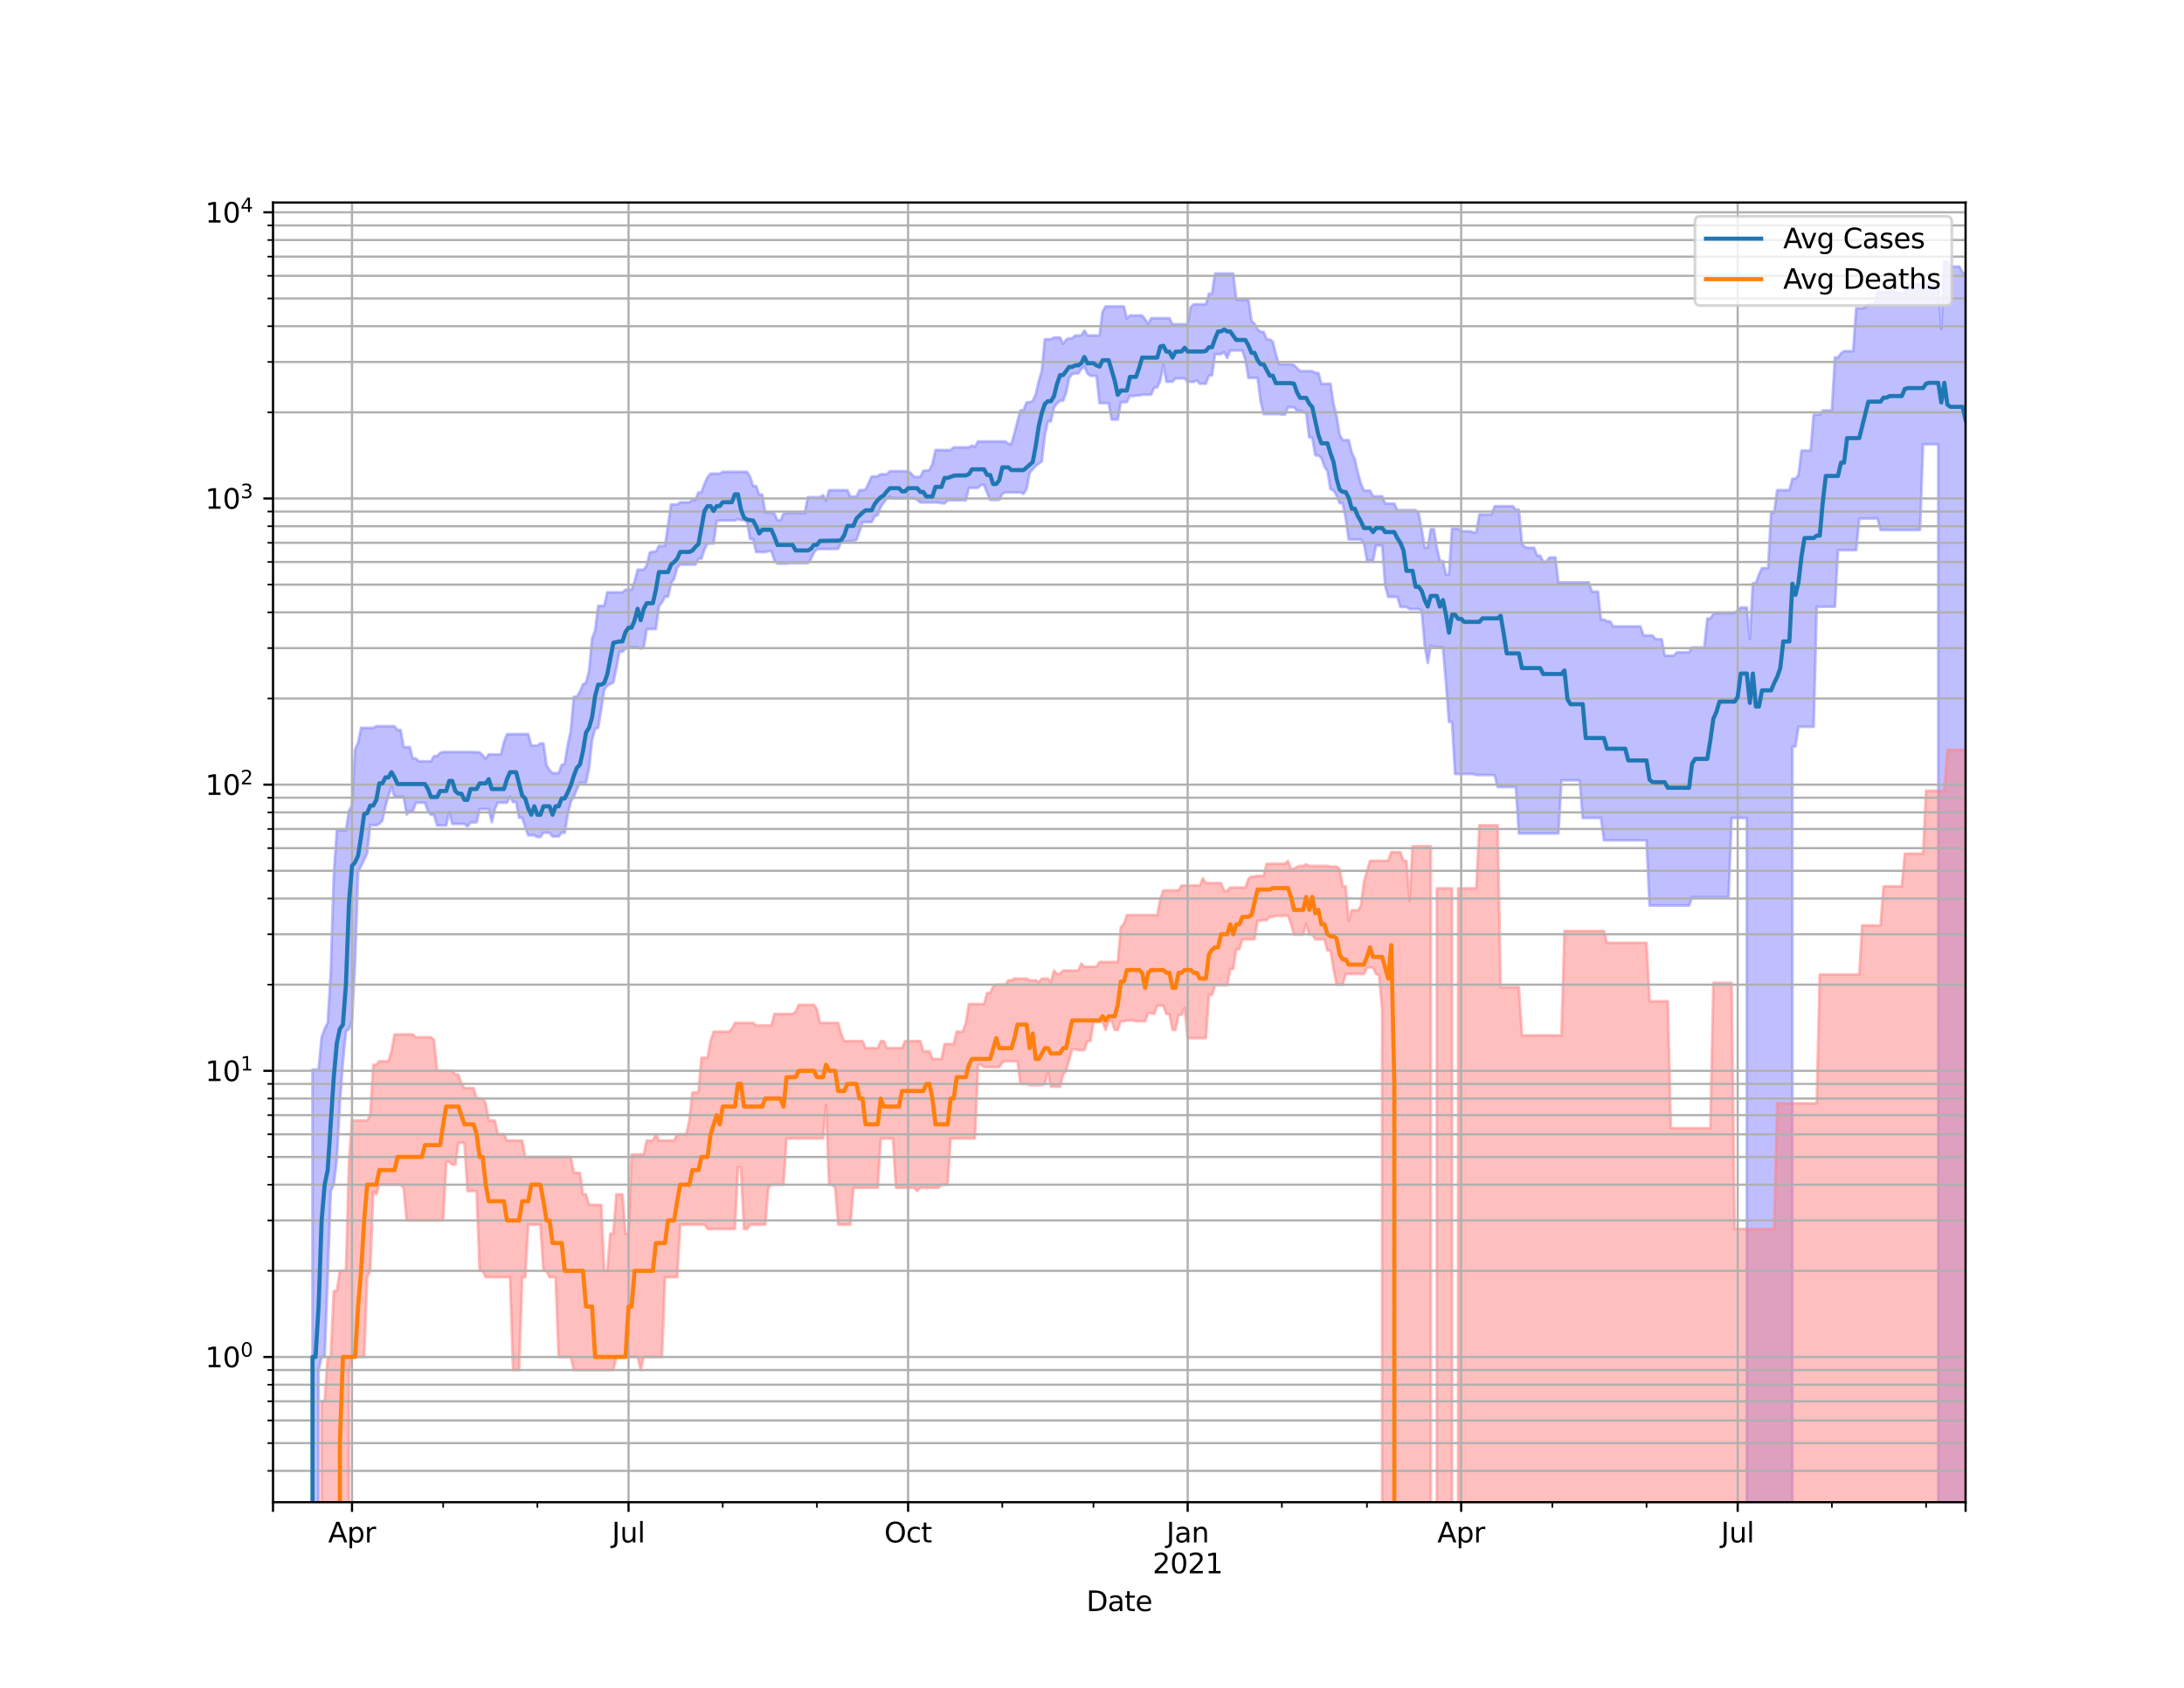 <?xml version="1.0" encoding="utf-8" standalone="no"?>
<!DOCTYPE svg PUBLIC "-//W3C//DTD SVG 1.1//EN"
  "http://www.w3.org/Graphics/SVG/1.1/DTD/svg11.dtd">
<svg height="612pt" version="1.1" viewBox="0 0 792 612" width="792pt" xmlns="http://www.w3.org/2000/svg" xmlns:xlink="http://www.w3.org/1999/xlink">
 <defs>
  <style type="text/css">*{stroke-linecap:butt;stroke-linejoin:round;}</style>
 </defs>
 <g id="figure_1">
  <g id="patch_1">
   <path d="M 0 612 
L 792 612 
L 792 0 
L 0 0 
z
" style="fill:#ffffff;"/>
  </g>
  <g id="axes_1">
   <g id="patch_2">
    <path d="M 99 544.68 
L 712.8 544.68 
L 712.8 73.44 
L 99 73.44 
z
" style="fill:#ffffff;"/>
   </g>
   <g id="PolyCollection_1">
    <path clip-path="url(#p68e2955192)" d="M 99 104253.751 
L 99 104253.751 
L 100.102 104253.751 
L 101.204 104253.751 
L 102.306 104253.751 
L 103.408 104253.751 
L 104.51 104253.751 
L 105.612 104253.751 
L 106.714 104253.751 
L 107.816 104253.751 
L 108.918 104253.751 
L 110.02 104253.751 
L 111.122 104253.751 
L 112.224 104253.751 
L 113.326 387.814 
L 114.428 387.814 
L 115.53 387.814 
L 116.632 376.095 
L 117.734 373.1 
L 118.836 370.902 
L 119.938 352.733 
L 121.039 317.482 
L 122.141 301.092 
L 123.243 301.092 
L 124.345 301.092 
L 125.447 301.092 
L 126.549 293.997 
L 127.651 291.984 
L 128.753 271.786 
L 129.855 269.306 
L 130.957 263.917 
L 132.059 263.917 
L 133.161 263.917 
L 134.263 263.917 
L 135.365 263.917 
L 136.467 263.321 
L 137.569 263.321 
L 138.671 263.321 
L 139.773 263.321 
L 140.875 263.321 
L 141.977 263.321 
L 143.079 263.321 
L 144.181 264.694 
L 145.283 264.694 
L 146.385 270.877 
L 147.487 270.877 
L 148.589 270.877 
L 149.691 275.026 
L 150.793 275.026 
L 151.895 276.06 
L 152.997 276.06 
L 154.099 276.06 
L 155.201 276.06 
L 156.303 276.06 
L 157.405 274.158 
L 158.507 274.158 
L 159.609 272.991 
L 160.711 272.678 
L 161.813 272.678 
L 162.915 272.678 
L 164.017 272.678 
L 165.118 272.678 
L 166.22 272.678 
L 167.322 272.678 
L 168.424 272.678 
L 169.526 272.678 
L 170.628 272.678 
L 171.73 272.678 
L 172.832 272.782 
L 173.934 272.782 
L 175.036 273.872 
L 176.138 275.136 
L 177.24 273.553 
L 178.342 273.553 
L 179.444 273.553 
L 180.546 273.553 
L 181.648 273.553 
L 182.75 269.082 
L 183.852 266.2 
L 184.954 266.2 
L 186.056 266.2 
L 187.158 266.2 
L 188.26 266.2 
L 189.362 266.2 
L 190.464 266.2 
L 191.566 266.2 
L 192.668 270.348 
L 193.77 270.348 
L 194.872 270.348 
L 195.974 269.565 
L 197.076 269.565 
L 198.178 277.349 
L 199.28 279.234 
L 200.382 280.329 
L 201.484 280.329 
L 202.586 280.329 
L 203.688 277.349 
L 204.79 277.004 
L 205.892 270.02 
L 206.994 264.927 
L 208.096 252.639 
L 209.197 252.639 
L 210.299 250.81 
L 211.401 248.139 
L 212.503 247.539 
L 213.605 243.391 
L 214.707 231.554 
L 215.809 228.605 
L 216.911 219.692 
L 218.013 219.692 
L 219.115 219.692 
L 220.217 214.773 
L 221.319 214.773 
L 222.421 214.773 
L 223.523 214.773 
L 224.625 214.773 
L 225.727 214.773 
L 226.829 213.805 
L 227.931 213.805 
L 229.033 213.805 
L 230.135 210.862 
L 231.237 206.563 
L 232.339 206.563 
L 233.441 206.563 
L 234.543 205.015 
L 235.645 200.388 
L 236.747 200.013 
L 237.849 200.013 
L 238.951 197.933 
L 240.053 197.933 
L 241.155 197.933 
L 242.257 190.419 
L 243.359 182.932 
L 244.461 182.932 
L 245.563 182.932 
L 246.665 182.117 
L 247.767 182.117 
L 248.869 182.117 
L 249.971 182.117 
L 251.073 181.302 
L 252.175 181.302 
L 253.276 178.524 
L 254.378 178.524 
L 255.48 175.416 
L 256.582 173.018 
L 257.684 171.749 
L 258.786 171.749 
L 259.888 171.749 
L 260.99 171.749 
L 262.092 171.075 
L 263.194 171.075 
L 264.296 171.075 
L 265.398 171.075 
L 266.5 171.075 
L 267.602 171.075 
L 268.704 171.075 
L 269.806 171.075 
L 270.908 171.075 
L 272.01 172.859 
L 273.112 176.265 
L 274.214 176.265 
L 275.316 179.324 
L 276.418 179.324 
L 277.52 185.824 
L 278.622 185.824 
L 279.724 185.824 
L 280.826 186.219 
L 281.928 188.612 
L 283.03 188.698 
L 284.132 186.28 
L 285.234 186.021 
L 286.336 186.021 
L 287.438 186.021 
L 288.54 186.021 
L 289.642 186.021 
L 290.744 186.021 
L 291.846 186.021 
L 292.948 180.3 
L 294.05 180.3 
L 295.152 180.3 
L 296.254 180.3 
L 297.355 180.3 
L 298.457 179.556 
L 299.559 181.567 
L 300.661 177.733 
L 301.763 177.733 
L 302.865 177.733 
L 303.967 177.733 
L 305.069 177.733 
L 306.171 177.733 
L 307.273 177.733 
L 308.375 180.033 
L 309.477 180.033 
L 310.579 180.033 
L 311.681 177.741 
L 312.783 177.741 
L 313.885 177.527 
L 314.987 175.224 
L 316.089 172.78 
L 317.191 172.78 
L 318.293 172.666 
L 319.395 171.96 
L 320.497 171.96 
L 321.599 171.96 
L 322.701 170.85 
L 323.803 170.85 
L 324.905 170.85 
L 326.007 170.85 
L 327.109 170.85 
L 328.211 170.85 
L 329.313 170.85 
L 330.415 171.672 
L 331.517 172.912 
L 332.619 172.912 
L 333.721 172.912 
L 334.823 170.677 
L 335.925 170.677 
L 337.027 170.439 
L 338.129 168.283 
L 339.231 163.195 
L 340.332 163.195 
L 341.434 163.195 
L 342.536 163.195 
L 343.638 163.195 
L 344.74 163.195 
L 345.842 162.216 
L 346.944 162.216 
L 348.046 162.216 
L 349.148 162.216 
L 350.25 162.189 
L 351.352 162.189 
L 352.454 161.567 
L 353.556 162.002 
L 354.658 160.067 
L 355.76 160.067 
L 356.862 160.067 
L 357.964 160.067 
L 359.066 160.067 
L 360.168 160.067 
L 361.27 160.067 
L 362.372 160.067 
L 363.474 160.067 
L 364.576 160.067 
L 365.678 160.947 
L 366.78 160.947 
L 367.882 157.035 
L 368.984 152.694 
L 370.086 148.742 
L 371.188 148.742 
L 372.29 145.865 
L 373.392 145.865 
L 374.494 145.394 
L 375.596 143.03 
L 376.698 138.134 
L 377.8 134.454 
L 378.902 123.014 
L 380.004 123.014 
L 381.106 123.014 
L 382.208 122.38 
L 383.31 122.38 
L 384.411 122.38 
L 385.513 124.684 
L 386.615 123.193 
L 387.717 122.676 
L 388.819 122.676 
L 389.921 121.644 
L 391.023 121.644 
L 392.125 121.644 
L 393.227 119.808 
L 394.329 121.644 
L 395.431 121.644 
L 396.533 121.644 
L 397.635 121.644 
L 398.737 121.644 
L 399.839 112.976 
L 400.941 111.098 
L 402.043 111.098 
L 403.145 111.098 
L 404.247 111.098 
L 405.349 111.098 
L 406.451 111.098 
L 407.553 111.098 
L 408.655 115.495 
L 409.757 114.4 
L 410.859 114.4 
L 411.961 114.4 
L 413.063 114.4 
L 414.165 114.4 
L 415.267 115.778 
L 416.369 117.481 
L 417.471 115.38 
L 418.573 115.38 
L 419.675 115.38 
L 420.777 115.38 
L 421.879 115.38 
L 422.981 115.38 
L 424.083 115.38 
L 425.185 117.574 
L 426.287 117.574 
L 427.389 117.574 
L 428.49 117.574 
L 429.592 117.574 
L 430.694 117.574 
L 431.796 111.333 
L 432.898 110.337 
L 434 110.337 
L 435.102 110.337 
L 436.204 110.337 
L 437.306 110.337 
L 438.408 106.462 
L 439.51 106.462 
L 440.612 99.175 
L 441.714 99.175 
L 442.816 99.175 
L 443.918 99.175 
L 445.02 99.175 
L 446.122 99.175 
L 447.224 99.175 
L 448.326 108.674 
L 449.428 108.674 
L 450.53 108.674 
L 451.632 108.674 
L 452.734 108.674 
L 453.836 116.346 
L 454.938 117.354 
L 456.04 119.405 
L 457.142 120.329 
L 458.244 120.329 
L 459.346 123.065 
L 460.448 123.065 
L 461.55 123.915 
L 462.652 128.274 
L 463.754 132.074 
L 464.856 132.074 
L 465.958 132.074 
L 467.06 132.074 
L 468.162 132.074 
L 469.264 132.4 
L 470.366 133.489 
L 471.468 134.576 
L 472.569 134.576 
L 473.671 134.576 
L 474.773 134.576 
L 475.875 134.576 
L 476.977 135.219 
L 478.079 135.219 
L 479.181 139.168 
L 480.283 139.168 
L 481.385 139.168 
L 482.487 139.168 
L 483.589 146.504 
L 484.691 150.872 
L 485.793 157.579 
L 486.895 159.576 
L 487.997 159.576 
L 489.099 159.576 
L 490.201 164.129 
L 491.303 166.497 
L 492.405 171.411 
L 493.507 175.408 
L 494.609 177.885 
L 495.711 177.885 
L 496.813 177.885 
L 497.915 179.975 
L 499.017 179.975 
L 500.119 179.975 
L 501.221 179.909 
L 502.323 182.593 
L 503.425 182.593 
L 504.527 182.593 
L 505.629 182.593 
L 506.731 184.97 
L 507.833 184.97 
L 508.935 184.97 
L 510.037 184.97 
L 511.139 184.97 
L 512.241 184.97 
L 513.343 184.97 
L 514.445 186.128 
L 515.546 191.89 
L 516.648 198.565 
L 517.75 198.565 
L 518.852 191.89 
L 519.954 191.89 
L 521.056 198.565 
L 522.158 203.37 
L 523.26 203.37 
L 524.362 208.373 
L 525.464 208.373 
L 526.566 191.642 
L 527.668 191.642 
L 528.77 191.642 
L 529.872 192.652 
L 530.974 192.652 
L 532.076 192.652 
L 533.178 192.652 
L 534.28 193.023 
L 535.382 193.023 
L 536.484 186.536 
L 537.586 186.536 
L 538.688 186.536 
L 539.79 186.536 
L 540.892 186.536 
L 541.994 183.552 
L 543.096 183.552 
L 544.198 183.552 
L 545.3 183.552 
L 546.402 183.552 
L 547.504 183.552 
L 548.606 183.552 
L 549.708 184.807 
L 550.81 184.807 
L 551.912 197.084 
L 553.014 198.404 
L 554.116 198.605 
L 555.218 198.605 
L 556.32 198.605 
L 557.422 201.46 
L 558.524 201.46 
L 559.625 203.699 
L 560.727 203.699 
L 561.829 202.151 
L 562.931 202.151 
L 564.033 202.151 
L 565.135 211.162 
L 566.237 211.162 
L 567.339 211.162 
L 568.441 211.162 
L 569.543 211.162 
L 570.645 211.162 
L 571.747 211.162 
L 572.849 211.162 
L 573.951 211.162 
L 575.053 211.162 
L 576.155 211.162 
L 577.257 214.524 
L 578.359 214.524 
L 579.461 214.524 
L 580.563 224.663 
L 581.665 224.663 
L 582.767 225.313 
L 583.869 225.313 
L 584.971 227.13 
L 586.073 227.13 
L 587.175 227.13 
L 588.277 227.13 
L 589.379 227.13 
L 590.481 227.13 
L 591.583 227.13 
L 592.685 227.13 
L 593.787 227.13 
L 594.889 227.13 
L 595.991 230.427 
L 597.093 230.427 
L 598.195 230.427 
L 599.297 230.427 
L 600.399 231.791 
L 601.501 231.791 
L 602.603 231.791 
L 603.704 237.751 
L 604.806 237.751 
L 605.908 237.751 
L 607.01 237.751 
L 608.112 236.522 
L 609.214 236.522 
L 610.316 236.522 
L 611.418 236.522 
L 612.52 236.522 
L 613.622 234.784 
L 614.724 234.784 
L 615.826 234.784 
L 616.928 234.784 
L 618.03 234.784 
L 619.132 224.283 
L 620.234 224.283 
L 621.336 222.574 
L 622.438 222.302 
L 623.54 222.302 
L 624.642 222.302 
L 625.744 222.302 
L 626.846 222.302 
L 627.948 222.302 
L 629.05 222.2 
L 630.152 221.426 
L 631.254 220.306 
L 632.356 220.306 
L 633.458 220.306 
L 634.56 231.693 
L 635.662 211.446 
L 636.764 211.446 
L 637.866 208.274 
L 638.968 205.968 
L 640.07 205.968 
L 641.172 205.968 
L 642.274 185.789 
L 643.376 185.789 
L 644.478 177.703 
L 645.58 177.703 
L 646.682 177.703 
L 647.783 177.703 
L 648.885 177.703 
L 649.987 173.576 
L 651.089 173.576 
L 652.191 172.202 
L 653.293 163.378 
L 654.395 163.378 
L 655.497 163.378 
L 656.599 163.378 
L 657.701 150.357 
L 658.803 150.357 
L 659.905 150.357 
L 661.007 148.833 
L 662.109 148.833 
L 663.211 148.833 
L 664.313 148.833 
L 665.415 129.608 
L 666.517 129.608 
L 667.619 128.095 
L 668.721 127.337 
L 669.823 127.337 
L 670.925 127.337 
L 672.027 127.337 
L 673.129 111.77 
L 674.231 111.77 
L 675.333 111.77 
L 676.435 111.403 
L 677.537 110.41 
L 678.639 110.41 
L 679.741 110.41 
L 680.843 105.811 
L 681.945 105.811 
L 683.047 105.811 
L 684.149 105.811 
L 685.251 105.716 
L 686.353 105.716 
L 687.455 105.716 
L 688.557 106.377 
L 689.659 106.377 
L 690.761 106.377 
L 691.862 103.121 
L 692.964 103.121 
L 694.066 103.121 
L 695.168 103.121 
L 696.27 103.121 
L 697.372 103.121 
L 698.474 103.121 
L 699.576 103.121 
L 700.678 103.121 
L 701.78 103.121 
L 702.882 103.121 
L 703.984 119.32 
L 705.086 94.86 
L 706.188 94.86 
L 707.29 96.527 
L 708.392 96.661 
L 709.494 96.661 
L 710.596 96.661 
L 711.698 98.898 
L 712.8 98.898 
L 712.8 104253.751 
L 712.8 104253.751 
L 711.698 104253.751 
L 710.596 104253.751 
L 709.494 104253.751 
L 708.392 104253.751 
L 707.29 104253.751 
L 706.188 104253.751 
L 705.086 104253.751 
L 703.984 104253.751 
L 702.882 161.075 
L 701.78 161.075 
L 700.678 161.075 
L 699.576 161.075 
L 698.474 161.075 
L 697.372 161.075 
L 696.27 192.179 
L 695.168 192.179 
L 694.066 192.179 
L 692.964 192.179 
L 691.862 192.179 
L 690.761 192.179 
L 689.659 192.179 
L 688.557 192.179 
L 687.455 192.179 
L 686.353 192.179 
L 685.251 192.179 
L 684.149 192.179 
L 683.047 192.179 
L 681.945 192.179 
L 680.843 187.989 
L 679.741 187.989 
L 678.639 187.989 
L 677.537 187.989 
L 676.435 187.989 
L 675.333 187.989 
L 674.231 187.989 
L 673.129 199.484 
L 672.027 199.484 
L 670.925 199.484 
L 669.823 199.484 
L 668.721 199.484 
L 667.619 199.484 
L 666.517 199.484 
L 665.415 219.993 
L 664.313 219.993 
L 663.211 219.993 
L 662.109 219.993 
L 661.007 219.993 
L 659.905 219.993 
L 658.803 219.993 
L 657.701 263.519 
L 656.599 263.519 
L 655.497 263.519 
L 654.395 263.519 
L 653.293 263.519 
L 652.191 263.519 
L 651.089 270.678 
L 649.987 270.678 
L 648.885 104253.751 
L 647.783 104253.751 
L 646.682 104253.751 
L 645.58 104253.751 
L 644.478 104253.751 
L 643.376 104253.751 
L 642.274 104253.751 
L 641.172 104253.751 
L 640.07 104253.751 
L 638.968 104253.751 
L 637.866 104253.751 
L 636.764 104253.751 
L 635.662 104253.751 
L 634.56 104253.751 
L 633.458 296.573 
L 632.356 296.573 
L 631.254 296.573 
L 630.152 296.573 
L 629.05 296.573 
L 627.948 296.573 
L 626.846 325.232 
L 625.744 325.232 
L 624.642 325.232 
L 623.54 325.232 
L 622.438 325.232 
L 621.336 325.232 
L 620.234 325.232 
L 619.132 325.232 
L 618.03 325.232 
L 616.928 325.232 
L 615.826 325.232 
L 614.724 325.232 
L 613.622 325.232 
L 612.52 328.341 
L 611.418 328.341 
L 610.316 328.341 
L 609.214 328.341 
L 608.112 328.341 
L 607.01 328.341 
L 605.908 328.341 
L 604.806 328.341 
L 603.704 328.341 
L 602.603 328.341 
L 601.501 328.341 
L 600.399 328.341 
L 599.297 328.341 
L 598.195 328.341 
L 597.093 304.683 
L 595.991 304.683 
L 594.889 304.683 
L 593.787 304.683 
L 592.685 304.683 
L 591.583 304.683 
L 590.481 304.683 
L 589.379 304.683 
L 588.277 304.683 
L 587.175 304.683 
L 586.073 304.683 
L 584.971 304.683 
L 583.869 304.683 
L 582.767 304.683 
L 581.665 304.683 
L 580.563 296.573 
L 579.461 296.573 
L 578.359 296.573 
L 577.257 296.573 
L 576.155 296.573 
L 575.053 296.573 
L 573.951 296.573 
L 572.849 282.951 
L 571.747 282.951 
L 570.645 282.951 
L 569.543 282.951 
L 568.441 282.951 
L 567.339 282.951 
L 566.237 282.951 
L 565.135 302.213 
L 564.033 302.213 
L 562.931 302.213 
L 561.829 302.213 
L 560.727 302.213 
L 559.625 302.213 
L 558.524 302.213 
L 557.422 302.213 
L 556.32 302.213 
L 555.218 302.213 
L 554.116 302.213 
L 553.014 302.213 
L 551.912 302.213 
L 550.81 302.213 
L 549.708 285.366 
L 548.606 285.366 
L 547.504 285.366 
L 546.402 285.366 
L 545.3 285.366 
L 544.198 285.366 
L 543.096 285.366 
L 541.994 281.033 
L 540.892 281.033 
L 539.79 281.033 
L 538.688 281.033 
L 537.586 281.033 
L 536.484 281.033 
L 535.382 281.033 
L 534.28 280.659 
L 533.178 280.659 
L 532.076 280.659 
L 530.974 280.659 
L 529.872 280.659 
L 528.77 280.659 
L 527.668 280.659 
L 526.566 261.771 
L 525.464 261.771 
L 524.362 247.52 
L 523.26 234.665 
L 522.158 234.665 
L 521.056 234.665 
L 519.954 234.665 
L 518.852 234.102 
L 517.75 240.381 
L 516.648 234.102 
L 515.546 221.426 
L 514.445 220.83 
L 513.343 220.83 
L 512.241 220.83 
L 511.139 220.83 
L 510.037 220.068 
L 508.935 220.068 
L 507.833 220.068 
L 506.731 216.433 
L 505.629 216.433 
L 504.527 216.433 
L 503.425 216.433 
L 502.323 212.41 
L 501.221 197.769 
L 500.119 197.769 
L 499.017 197.769 
L 497.915 203.303 
L 496.813 203.303 
L 495.711 203.236 
L 494.609 196.993 
L 493.507 195.618 
L 492.405 195.618 
L 491.303 195.618 
L 490.201 195.618 
L 489.099 195.618 
L 487.997 187.793 
L 486.895 182.457 
L 485.793 182.457 
L 484.691 179.719 
L 483.589 177.817 
L 482.487 177.388 
L 481.385 170.814 
L 480.283 169.16 
L 479.181 166.03 
L 478.079 165.1 
L 476.977 165.1 
L 475.875 158.623 
L 474.773 158.623 
L 473.671 149.791 
L 472.569 149.396 
L 471.468 148.966 
L 470.366 148.966 
L 469.264 147.663 
L 468.162 147.663 
L 467.06 147.663 
L 465.958 150.329 
L 464.856 150.329 
L 463.754 150.16 
L 462.652 150.16 
L 461.55 150.16 
L 460.448 150.16 
L 459.346 150.16 
L 458.244 150.16 
L 457.142 145.464 
L 456.04 137.02 
L 454.938 137.02 
L 453.836 137.02 
L 452.734 137.02 
L 451.632 130.505 
L 450.53 127.092 
L 449.428 127.092 
L 448.326 127.092 
L 447.224 127.092 
L 446.122 127.092 
L 445.02 129.788 
L 443.918 127.703 
L 442.816 128.409 
L 441.714 128.409 
L 440.612 128.409 
L 439.51 136.111 
L 438.408 136.111 
L 437.306 139.132 
L 436.204 139.132 
L 435.102 139.132 
L 434 137.916 
L 432.898 138.468 
L 431.796 138.468 
L 430.694 138.468 
L 429.592 137.207 
L 428.49 137.207 
L 427.389 137.207 
L 426.287 137.207 
L 425.185 138.401 
L 424.083 138.401 
L 422.981 138.401 
L 421.879 132.187 
L 420.777 137.987 
L 419.675 140.456 
L 418.573 140.456 
L 417.471 143.089 
L 416.369 143.089 
L 415.267 143.089 
L 414.165 143.089 
L 413.063 143.408 
L 411.961 143.408 
L 410.859 143.655 
L 409.757 143.455 
L 408.655 145.822 
L 407.553 145.822 
L 406.451 145.822 
L 405.349 152.139 
L 404.247 152.139 
L 403.145 152.139 
L 402.043 146.168 
L 400.941 146.168 
L 399.839 146.168 
L 398.737 146.168 
L 397.635 136.275 
L 396.533 136.275 
L 395.431 136.275 
L 394.329 135.395 
L 393.227 132.805 
L 392.125 133.767 
L 391.023 135.395 
L 389.921 135.395 
L 388.819 135.601 
L 387.717 137.061 
L 386.615 142.41 
L 385.513 145.312 
L 384.411 145.312 
L 383.31 146.306 
L 382.208 147.765 
L 381.106 152.765 
L 380.004 152.765 
L 378.902 157.768 
L 377.8 167.309 
L 376.698 168.072 
L 375.596 168.968 
L 374.494 170.15 
L 373.392 171.418 
L 372.29 177.284 
L 371.188 179.063 
L 370.086 178.541 
L 368.984 178.541 
L 367.882 178.541 
L 366.78 178.541 
L 365.678 178.541 
L 364.576 178.541 
L 363.474 179.063 
L 362.372 181.256 
L 361.27 181.256 
L 360.168 181.256 
L 359.066 181.256 
L 357.964 178.674 
L 356.862 175.838 
L 355.76 175.838 
L 354.658 176.877 
L 353.556 176.877 
L 352.454 176.877 
L 351.352 176.877 
L 350.25 181.416 
L 349.148 181.416 
L 348.046 181.416 
L 346.944 181.416 
L 345.842 181.416 
L 344.74 181.416 
L 343.638 181.416 
L 342.536 182.499 
L 341.434 182.499 
L 340.332 182.2 
L 339.231 182.2 
L 338.129 182.2 
L 337.027 182.2 
L 335.925 182.2 
L 334.823 182.2 
L 333.721 182.2 
L 332.619 181.238 
L 331.517 180.663 
L 330.415 180.663 
L 329.313 180.663 
L 328.211 180.663 
L 327.109 180.663 
L 326.007 180.663 
L 324.905 180.663 
L 323.803 180.663 
L 322.701 180.042 
L 321.599 180.753 
L 320.497 182.242 
L 319.395 183.749 
L 318.293 186.741 
L 317.191 187.254 
L 316.089 189.31 
L 314.987 189.31 
L 313.885 189.31 
L 312.783 189.31 
L 311.681 192.764 
L 310.579 195.756 
L 309.477 196.097 
L 308.375 196.275 
L 307.273 196.275 
L 306.171 196.447 
L 305.069 196.447 
L 303.967 198.995 
L 302.865 199.056 
L 301.763 199.056 
L 300.661 199.056 
L 299.559 199.056 
L 298.457 199.056 
L 297.355 199.056 
L 296.254 199.164 
L 295.152 200.395 
L 294.05 202.778 
L 292.948 204.219 
L 291.846 204.219 
L 290.744 204.219 
L 289.642 204.219 
L 288.54 204.219 
L 287.438 204.219 
L 286.336 204.219 
L 285.234 204.387 
L 284.132 204.387 
L 283.03 204.387 
L 281.928 204.387 
L 280.826 203.169 
L 279.724 199.827 
L 278.622 199.827 
L 277.52 200.166 
L 276.418 200.166 
L 275.316 200.166 
L 274.214 200.166 
L 273.112 195.487 
L 272.01 195.487 
L 270.908 189.299 
L 269.806 188.666 
L 268.704 188.602 
L 267.602 188.212 
L 266.5 188.715 
L 265.398 188.715 
L 264.296 188.715 
L 263.194 188.715 
L 262.092 188.715 
L 260.99 188.715 
L 259.888 188.968 
L 258.786 197.077 
L 257.684 197.077 
L 256.582 197.077 
L 255.48 199.192 
L 254.378 202.558 
L 253.276 202.558 
L 252.175 204.715 
L 251.073 204.715 
L 249.971 204.715 
L 248.869 204.715 
L 247.767 204.715 
L 246.665 204.715 
L 245.563 205.834 
L 244.461 209.828 
L 243.359 211.562 
L 242.257 216.344 
L 241.155 216.344 
L 240.053 218.427 
L 238.951 219.853 
L 237.849 228.086 
L 236.747 228.086 
L 235.645 228.086 
L 234.543 228.086 
L 233.441 234.74 
L 232.339 235.205 
L 231.237 234.74 
L 230.135 234.74 
L 229.033 234.74 
L 227.931 234.74 
L 226.829 235.205 
L 225.727 236.32 
L 224.625 236.32 
L 223.523 242.318 
L 222.421 247.421 
L 221.319 248.018 
L 220.217 248.644 
L 219.115 250.049 
L 218.013 257.22 
L 216.911 263.888 
L 215.809 264.232 
L 214.707 268.383 
L 213.605 278.557 
L 212.503 283.83 
L 211.401 283.83 
L 210.299 283.83 
L 209.197 286.153 
L 208.096 288.9 
L 206.994 290.673 
L 205.892 295.238 
L 204.79 301.947 
L 203.688 301.947 
L 202.586 303.294 
L 201.484 303.294 
L 200.382 303.294 
L 199.28 301.947 
L 198.178 301.947 
L 197.076 301.947 
L 195.974 303.5 
L 194.872 303.5 
L 193.77 302.885 
L 192.668 302.885 
L 191.566 302.885 
L 190.464 299.935 
L 189.362 296.514 
L 188.26 296.514 
L 187.158 290.829 
L 186.056 290.829 
L 184.954 288.9 
L 183.852 291.036 
L 182.75 291.036 
L 181.648 291.036 
L 180.546 290.984 
L 179.444 293.389 
L 178.342 298.131 
L 177.24 293.389 
L 176.138 293.389 
L 175.036 293.389 
L 173.934 293.389 
L 172.832 298.192 
L 171.73 298.192 
L 170.628 298.192 
L 169.526 299.682 
L 168.424 298.745 
L 167.322 298.745 
L 166.22 298.745 
L 165.118 298.745 
L 164.017 298.745 
L 162.915 294.444 
L 161.813 299.305 
L 160.711 299.305 
L 159.609 299.305 
L 158.507 299.305 
L 157.405 295.467 
L 156.303 295.467 
L 155.201 294.108 
L 154.099 291.089 
L 152.997 291.089 
L 151.895 291.089 
L 150.793 291.089 
L 149.691 294.108 
L 148.589 294.108 
L 147.487 295.352 
L 146.385 288.9 
L 145.283 288.9 
L 144.181 288.9 
L 143.079 288.9 
L 141.977 285.274 
L 140.875 288.603 
L 139.773 292.358 
L 138.671 297.525 
L 137.569 298.683 
L 136.467 299.242 
L 135.365 299.242 
L 134.263 299.055 
L 133.161 309.282 
L 132.059 311.688 
L 130.957 313.969 
L 129.855 316.372 
L 128.753 349 
L 127.651 370.293 
L 126.549 373.1 
L 125.447 374.077 
L 124.345 385.214 
L 123.243 400.041 
L 122.141 420.409 
L 121.039 429.554 
L 119.938 431.865 
L 118.836 463.101 
L 117.734 492.025 
L 116.632 492.025 
L 115.53 496.772 
L 114.428 104253.751 
L 113.326 104253.751 
L 112.224 104253.751 
L 111.122 104253.751 
L 110.02 104253.751 
L 108.918 104253.751 
L 107.816 104253.751 
L 106.714 104253.751 
L 105.612 104253.751 
L 104.51 104253.751 
L 103.408 104253.751 
L 102.306 104253.751 
L 101.204 104253.751 
L 100.102 104253.751 
L 99 104253.751 
z
" style="fill:#8080ff;fill-opacity:0.5;stroke:#8080ff;stroke-opacity:0.5;"/>
   </g>
   <g id="PolyCollection_2">
    <path clip-path="url(#p68e2955192)" d="M 99 104253.751 
L 99 104253.751 
L 100.102 104253.751 
L 101.204 104253.751 
L 102.306 104253.751 
L 103.408 104253.751 
L 104.51 104253.751 
L 105.612 104253.751 
L 106.714 104253.751 
L 107.816 104253.751 
L 108.918 104253.751 
L 110.02 104253.751 
L 111.122 104253.751 
L 112.224 104253.751 
L 113.326 104253.751 
L 114.428 104253.751 
L 115.53 104253.751 
L 116.632 508.098 
L 117.734 508.098 
L 118.836 492.025 
L 119.938 492.025 
L 121.039 468.113 
L 122.141 468.113 
L 123.243 460.789 
L 124.345 460.789 
L 125.447 460.789 
L 126.549 421.338 
L 127.651 406.31 
L 128.753 406.31 
L 129.855 406.31 
L 130.957 406.31 
L 132.059 406.31 
L 133.161 406.31 
L 134.263 404.336 
L 135.365 386.064 
L 136.467 386.064 
L 137.569 384.795 
L 138.671 384.795 
L 139.773 384.795 
L 140.875 384.795 
L 141.977 381.188 
L 143.079 375.074 
L 144.181 375.074 
L 145.283 375.074 
L 146.385 375.074 
L 147.487 375.074 
L 148.589 375.074 
L 149.691 375.074 
L 150.793 376.095 
L 151.895 376.095 
L 152.997 376.095 
L 154.099 376.095 
L 155.201 376.095 
L 156.303 376.095 
L 157.405 377.139 
L 158.507 388.263 
L 159.609 388.263 
L 160.711 388.263 
L 161.813 388.263 
L 162.915 388.263 
L 164.017 388.263 
L 165.118 389.635 
L 166.22 389.635 
L 167.322 393.011 
L 168.424 394.538 
L 169.526 394.538 
L 170.628 394.538 
L 171.73 394.538 
L 172.832 398.318 
L 173.934 398.318 
L 175.036 398.318 
L 176.138 400.041 
L 177.24 406.31 
L 178.342 406.31 
L 179.444 406.31 
L 180.546 411.282 
L 181.648 411.282 
L 182.75 411.282 
L 183.852 413.594 
L 184.954 413.594 
L 186.056 413.594 
L 187.158 413.594 
L 188.26 413.594 
L 189.362 413.594 
L 190.464 419.498 
L 191.566 419.498 
L 192.668 419.498 
L 193.77 419.498 
L 194.872 419.498 
L 195.974 419.498 
L 197.076 419.498 
L 198.178 419.498 
L 199.28 419.498 
L 200.382 419.498 
L 201.484 419.498 
L 202.586 419.498 
L 203.688 419.498 
L 204.79 419.498 
L 205.892 419.498 
L 206.994 419.498 
L 208.096 425.259 
L 209.197 425.259 
L 210.299 425.259 
L 211.401 433.067 
L 212.503 433.067 
L 213.605 436.877 
L 214.707 436.877 
L 215.809 436.877 
L 216.911 436.877 
L 218.013 436.877 
L 219.115 460.789 
L 220.217 460.789 
L 221.319 447.266 
L 222.421 447.266 
L 223.523 433.067 
L 224.625 433.067 
L 225.727 433.067 
L 226.829 447.266 
L 227.931 447.266 
L 229.033 418.606 
L 230.135 418.606 
L 231.237 418.606 
L 232.339 418.606 
L 233.441 418.606 
L 234.543 413.594 
L 235.645 413.594 
L 236.747 413.594 
L 237.849 411.282 
L 238.951 413.594 
L 240.053 413.594 
L 241.155 413.594 
L 242.257 413.594 
L 243.359 413.594 
L 244.461 413.594 
L 245.563 411.282 
L 246.665 411.282 
L 247.767 411.282 
L 248.869 411.282 
L 249.971 406.31 
L 251.073 396.12 
L 252.175 396.12 
L 253.276 396.12 
L 254.378 383.56 
L 255.48 383.56 
L 256.582 383.56 
L 257.684 377.492 
L 258.786 374.077 
L 259.888 374.077 
L 260.99 374.077 
L 262.092 374.077 
L 263.194 374.077 
L 264.296 374.077 
L 265.398 373.1 
L 266.5 370.902 
L 267.602 370.902 
L 268.704 370.902 
L 269.806 370.902 
L 270.908 370.902 
L 272.01 370.902 
L 273.112 370.902 
L 274.214 371.831 
L 275.316 371.831 
L 276.418 371.831 
L 277.52 371.831 
L 278.622 371.831 
L 279.724 371.831 
L 280.826 367.65 
L 281.928 367.65 
L 283.03 367.65 
L 284.132 367.65 
L 285.234 367.65 
L 286.336 367.65 
L 287.438 367.65 
L 288.54 366.802 
L 289.642 364.351 
L 290.744 364.351 
L 291.846 364.351 
L 292.948 364.351 
L 294.05 364.351 
L 295.152 364.351 
L 296.254 365.97 
L 297.355 370.902 
L 298.457 370.902 
L 299.559 370.902 
L 300.661 370.902 
L 301.763 370.902 
L 302.865 370.902 
L 303.967 370.902 
L 305.069 375.074 
L 306.171 377.492 
L 307.273 377.492 
L 308.375 377.492 
L 309.477 377.492 
L 310.579 377.492 
L 311.681 377.492 
L 312.783 377.492 
L 313.885 380.047 
L 314.987 380.047 
L 316.089 380.047 
L 317.191 380.047 
L 318.293 380.047 
L 319.395 377.492 
L 320.497 377.492 
L 321.599 380.047 
L 322.701 380.047 
L 323.803 380.047 
L 324.905 380.047 
L 326.007 380.047 
L 327.109 380.047 
L 328.211 377.492 
L 329.313 377.492 
L 330.415 377.492 
L 331.517 377.492 
L 332.619 377.492 
L 333.721 377.492 
L 334.823 381.188 
L 335.925 381.188 
L 337.027 381.188 
L 338.129 383.968 
L 339.231 383.968 
L 340.332 383.968 
L 341.434 383.968 
L 342.536 378.569 
L 343.638 378.569 
L 344.74 378.569 
L 345.842 378.569 
L 346.944 374.077 
L 348.046 374.077 
L 349.148 374.077 
L 350.25 370.902 
L 351.352 364.087 
L 352.454 364.087 
L 353.556 364.087 
L 354.658 364.087 
L 355.76 364.087 
L 356.862 364.087 
L 357.964 360.056 
L 359.066 360.056 
L 360.168 357.709 
L 361.27 357.027 
L 362.372 357.027 
L 363.474 357.027 
L 364.576 357.027 
L 365.678 355.477 
L 366.78 355.477 
L 367.882 354.829 
L 368.984 354.829 
L 370.086 354.829 
L 371.188 354.829 
L 372.29 354.829 
L 373.392 355.477 
L 374.494 355.477 
L 375.596 355.477 
L 376.698 356.135 
L 377.8 354.829 
L 378.902 354.829 
L 380.004 354.829 
L 381.106 356.135 
L 382.208 351.921 
L 383.31 353.144 
L 384.411 353.144 
L 385.513 351.921 
L 386.615 351.921 
L 387.717 351.921 
L 388.819 351.921 
L 389.921 351.921 
L 391.023 351.921 
L 392.125 349.378 
L 393.227 350.534 
L 394.329 350.534 
L 395.431 350.534 
L 396.533 350.534 
L 397.635 350.534 
L 398.737 348.812 
L 399.839 348.812 
L 400.941 348.812 
L 402.043 348.812 
L 403.145 348.812 
L 404.247 348.812 
L 405.349 348.812 
L 406.451 336.272 
L 407.553 335.011 
L 408.655 331.809 
L 409.757 331.809 
L 410.859 331.809 
L 411.961 331.809 
L 413.063 331.809 
L 414.165 331.809 
L 415.267 331.809 
L 416.369 331.809 
L 417.471 331.809 
L 418.573 331.809 
L 419.675 331.809 
L 420.777 325.905 
L 421.879 322.849 
L 422.981 322.849 
L 424.083 322.849 
L 425.185 322.849 
L 426.287 322.849 
L 427.389 322.849 
L 428.49 321.089 
L 429.592 321.089 
L 430.694 321.089 
L 431.796 321.089 
L 432.898 321.089 
L 434 321.089 
L 435.102 321.089 
L 436.204 318.429 
L 437.306 320.185 
L 438.408 320.185 
L 439.51 320.185 
L 440.612 320.185 
L 441.714 320.185 
L 442.816 320.185 
L 443.918 323.06 
L 445.02 323.06 
L 446.122 321.805 
L 447.224 321.805 
L 448.326 321.805 
L 449.428 321.805 
L 450.53 321.805 
L 451.632 321.805 
L 452.734 318.717 
L 453.836 317.859 
L 454.938 317.859 
L 456.04 317.576 
L 457.142 317.576 
L 458.244 317.576 
L 459.346 313.196 
L 460.448 313.196 
L 461.55 313.196 
L 462.652 313.196 
L 463.754 313.196 
L 464.856 313.196 
L 465.958 313.196 
L 467.06 312.185 
L 468.162 315.021 
L 469.264 315.021 
L 470.366 314.23 
L 471.468 313.969 
L 472.569 313.969 
L 473.671 313.367 
L 474.773 313.969 
L 475.875 313.969 
L 476.977 313.969 
L 478.079 313.969 
L 479.181 313.969 
L 480.283 313.969 
L 481.385 313.969 
L 482.487 314.23 
L 483.589 314.23 
L 484.691 314.23 
L 485.793 315.021 
L 486.895 321.395 
L 487.997 321.395 
L 489.099 333.783 
L 490.201 330.042 
L 491.303 330.042 
L 492.405 330.042 
L 493.507 328.461 
L 494.609 319.789 
L 495.711 316.008 
L 496.813 312.102 
L 497.915 312.102 
L 499.017 312.102 
L 500.119 312.102 
L 501.221 312.102 
L 502.323 312.102 
L 503.425 312.102 
L 504.527 308.971 
L 505.629 308.971 
L 506.731 308.971 
L 507.833 308.971 
L 508.935 312.102 
L 510.037 312.102 
L 511.139 326.702 
L 512.241 306.85 
L 513.343 306.85 
L 514.445 306.85 
L 515.546 306.85 
L 516.648 306.85 
L 517.75 306.85 
L 518.852 306.85 
L 519.954 104253.751 
L 521.056 322.116 
L 522.158 322.116 
L 523.26 322.116 
L 524.362 322.116 
L 525.464 322.116 
L 526.566 322.116 
L 527.668 104253.751 
L 528.77 322.116 
L 529.872 322.116 
L 530.974 322.116 
L 532.076 322.116 
L 533.178 322.116 
L 534.28 322.116 
L 535.382 322.116 
L 536.484 299.242 
L 537.586 299.242 
L 538.688 299.242 
L 539.79 299.242 
L 540.892 299.242 
L 541.994 299.242 
L 543.096 299.242 
L 544.198 357.938 
L 545.3 357.938 
L 546.402 357.938 
L 547.504 357.938 
L 548.606 357.938 
L 549.708 357.938 
L 550.81 357.938 
L 551.912 375.412 
L 553.014 375.412 
L 554.116 375.412 
L 555.218 375.412 
L 556.32 375.412 
L 557.422 375.412 
L 558.524 375.412 
L 559.625 375.412 
L 560.727 375.412 
L 561.829 375.412 
L 562.931 375.412 
L 564.033 375.412 
L 565.135 375.412 
L 566.237 375.412 
L 567.339 337.57 
L 568.441 337.57 
L 569.543 337.57 
L 570.645 337.57 
L 571.747 337.57 
L 572.849 337.57 
L 573.951 337.57 
L 575.053 337.57 
L 576.155 337.57 
L 577.257 337.57 
L 578.359 337.57 
L 579.461 337.57 
L 580.563 337.57 
L 581.665 337.57 
L 582.767 341.865 
L 583.869 341.865 
L 584.971 341.865 
L 586.073 341.865 
L 587.175 341.865 
L 588.277 341.865 
L 589.379 341.865 
L 590.481 341.865 
L 591.583 341.865 
L 592.685 341.865 
L 593.787 341.865 
L 594.889 341.865 
L 595.991 341.865 
L 597.093 341.865 
L 598.195 363.045 
L 599.297 363.045 
L 600.399 363.045 
L 601.501 363.045 
L 602.603 363.045 
L 603.704 363.045 
L 604.806 363.045 
L 605.908 409.084 
L 607.01 409.084 
L 608.112 409.084 
L 609.214 409.084 
L 610.316 409.084 
L 611.418 409.084 
L 612.52 409.084 
L 613.622 409.084 
L 614.724 409.084 
L 615.826 409.084 
L 616.928 409.084 
L 618.03 409.084 
L 619.132 409.084 
L 620.234 409.084 
L 621.336 356.357 
L 622.438 356.357 
L 623.54 356.357 
L 624.642 356.357 
L 625.744 356.357 
L 626.846 356.357 
L 627.948 356.357 
L 629.05 445.627 
L 630.152 445.627 
L 631.254 445.627 
L 632.356 445.627 
L 633.458 445.627 
L 634.56 445.627 
L 635.662 445.627 
L 636.764 445.627 
L 637.866 445.627 
L 638.968 445.627 
L 640.07 445.627 
L 641.172 445.627 
L 642.274 445.627 
L 643.376 445.627 
L 644.478 400.041 
L 645.58 400.041 
L 646.682 400.041 
L 647.783 400.041 
L 648.885 400.041 
L 649.987 400.041 
L 651.089 400.041 
L 652.191 400.041 
L 653.293 400.041 
L 654.395 400.041 
L 655.497 400.041 
L 656.599 400.041 
L 657.701 400.041 
L 658.803 400.041 
L 659.905 353.351 
L 661.007 353.351 
L 662.109 353.351 
L 663.211 353.351 
L 664.313 353.351 
L 665.415 353.351 
L 666.517 353.351 
L 667.619 353.351 
L 668.721 353.351 
L 669.823 353.351 
L 670.925 353.351 
L 672.027 353.351 
L 673.129 353.351 
L 674.231 353.351 
L 675.333 335.567 
L 676.435 335.567 
L 677.537 335.567 
L 678.639 335.567 
L 679.741 335.567 
L 680.843 335.567 
L 681.945 335.567 
L 683.047 321.395 
L 684.149 321.395 
L 685.251 321.395 
L 686.353 321.395 
L 687.455 321.395 
L 688.557 321.395 
L 689.659 321.395 
L 690.761 309.517 
L 691.862 309.517 
L 692.964 309.517 
L 694.066 309.517 
L 695.168 309.517 
L 696.27 309.517 
L 697.372 309.517 
L 698.474 286.718 
L 699.576 286.718 
L 700.678 286.718 
L 701.78 286.718 
L 702.882 286.718 
L 703.984 286.718 
L 705.086 286.718 
L 706.188 271.888 
L 707.29 271.888 
L 708.392 271.888 
L 709.494 271.888 
L 710.596 271.888 
L 711.698 271.888 
L 712.8 271.888 
L 712.8 104253.751 
L 712.8 104253.751 
L 711.698 104253.751 
L 710.596 104253.751 
L 709.494 104253.751 
L 708.392 104253.751 
L 707.29 104253.751 
L 706.188 104253.751 
L 705.086 104253.751 
L 703.984 104253.751 
L 702.882 104253.751 
L 701.78 104253.751 
L 700.678 104253.751 
L 699.576 104253.751 
L 698.474 104253.751 
L 697.372 104253.751 
L 696.27 104253.751 
L 695.168 104253.751 
L 694.066 104253.751 
L 692.964 104253.751 
L 691.862 104253.751 
L 690.761 104253.751 
L 689.659 104253.751 
L 688.557 104253.751 
L 687.455 104253.751 
L 686.353 104253.751 
L 685.251 104253.751 
L 684.149 104253.751 
L 683.047 104253.751 
L 681.945 104253.751 
L 680.843 104253.751 
L 679.741 104253.751 
L 678.639 104253.751 
L 677.537 104253.751 
L 676.435 104253.751 
L 675.333 104253.751 
L 674.231 104253.751 
L 673.129 104253.751 
L 672.027 104253.751 
L 670.925 104253.751 
L 669.823 104253.751 
L 668.721 104253.751 
L 667.619 104253.751 
L 666.517 104253.751 
L 665.415 104253.751 
L 664.313 104253.751 
L 663.211 104253.751 
L 662.109 104253.751 
L 661.007 104253.751 
L 659.905 104253.751 
L 658.803 104253.751 
L 657.701 104253.751 
L 656.599 104253.751 
L 655.497 104253.751 
L 654.395 104253.751 
L 653.293 104253.751 
L 652.191 104253.751 
L 651.089 104253.751 
L 649.987 104253.751 
L 648.885 104253.751 
L 647.783 104253.751 
L 646.682 104253.751 
L 645.58 104253.751 
L 644.478 104253.751 
L 643.376 104253.751 
L 642.274 104253.751 
L 641.172 104253.751 
L 640.07 104253.751 
L 638.968 104253.751 
L 637.866 104253.751 
L 636.764 104253.751 
L 635.662 104253.751 
L 634.56 104253.751 
L 633.458 104253.751 
L 632.356 104253.751 
L 631.254 104253.751 
L 630.152 104253.751 
L 629.05 104253.751 
L 627.948 104253.751 
L 626.846 104253.751 
L 625.744 104253.751 
L 624.642 104253.751 
L 623.54 104253.751 
L 622.438 104253.751 
L 621.336 104253.751 
L 620.234 104253.751 
L 619.132 104253.751 
L 618.03 104253.751 
L 616.928 104253.751 
L 615.826 104253.751 
L 614.724 104253.751 
L 613.622 104253.751 
L 612.52 104253.751 
L 611.418 104253.751 
L 610.316 104253.751 
L 609.214 104253.751 
L 608.112 104253.751 
L 607.01 104253.751 
L 605.908 104253.751 
L 604.806 104253.751 
L 603.704 104253.751 
L 602.603 104253.751 
L 601.501 104253.751 
L 600.399 104253.751 
L 599.297 104253.751 
L 598.195 104253.751 
L 597.093 104253.751 
L 595.991 104253.751 
L 594.889 104253.751 
L 593.787 104253.751 
L 592.685 104253.751 
L 591.583 104253.751 
L 590.481 104253.751 
L 589.379 104253.751 
L 588.277 104253.751 
L 587.175 104253.751 
L 586.073 104253.751 
L 584.971 104253.751 
L 583.869 104253.751 
L 582.767 104253.751 
L 581.665 104253.751 
L 580.563 104253.751 
L 579.461 104253.751 
L 578.359 104253.751 
L 577.257 104253.751 
L 576.155 104253.751 
L 575.053 104253.751 
L 573.951 104253.751 
L 572.849 104253.751 
L 571.747 104253.751 
L 570.645 104253.751 
L 569.543 104253.751 
L 568.441 104253.751 
L 567.339 104253.751 
L 566.237 104253.751 
L 565.135 104253.751 
L 564.033 104253.751 
L 562.931 104253.751 
L 561.829 104253.751 
L 560.727 104253.751 
L 559.625 104253.751 
L 558.524 104253.751 
L 557.422 104253.751 
L 556.32 104253.751 
L 555.218 104253.751 
L 554.116 104253.751 
L 553.014 104253.751 
L 551.912 104253.751 
L 550.81 104253.751 
L 549.708 104253.751 
L 548.606 104253.751 
L 547.504 104253.751 
L 546.402 104253.751 
L 545.3 104253.751 
L 544.198 104253.751 
L 543.096 104253.751 
L 541.994 104253.751 
L 540.892 104253.751 
L 539.79 104253.751 
L 538.688 104253.751 
L 537.586 104253.751 
L 536.484 104253.751 
L 535.382 104253.751 
L 534.28 104253.751 
L 533.178 104253.751 
L 532.076 104253.751 
L 530.974 104253.751 
L 529.872 104253.751 
L 528.77 104253.751 
L 527.668 104253.751 
L 526.566 104253.751 
L 525.464 104253.751 
L 524.362 104253.751 
L 523.26 104253.751 
L 522.158 104253.751 
L 521.056 104253.751 
L 519.954 104253.751 
L 518.852 104253.751 
L 517.75 104253.751 
L 516.648 104253.751 
L 515.546 104253.751 
L 514.445 104253.751 
L 513.343 104253.751 
L 512.241 104253.751 
L 511.139 104253.751 
L 510.037 104253.751 
L 508.935 104253.751 
L 507.833 104253.751 
L 506.731 104253.751 
L 505.629 104253.751 
L 504.527 104253.751 
L 503.425 104253.751 
L 502.323 104253.751 
L 501.221 366.523 
L 500.119 353.559 
L 499.017 353.144 
L 497.915 350.926 
L 496.813 350.729 
L 495.711 350.926 
L 494.609 353.144 
L 493.507 353.144 
L 492.405 353.144 
L 491.303 353.144 
L 490.201 353.144 
L 489.099 353.144 
L 487.997 353.144 
L 486.895 357.027 
L 485.793 357.027 
L 484.691 357.027 
L 483.589 351.321 
L 482.487 344.688 
L 481.385 344.688 
L 480.283 340.596 
L 479.181 340.596 
L 478.079 340.596 
L 476.977 340.596 
L 475.875 338.906 
L 474.773 338.906 
L 473.671 335.011 
L 472.569 338.906 
L 471.468 338.906 
L 470.366 338.906 
L 469.264 338.906 
L 468.162 334.873 
L 467.06 332.068 
L 465.958 332.068 
L 464.856 332.068 
L 463.754 332.068 
L 462.652 332.068 
L 461.55 332.458 
L 460.448 332.458 
L 459.346 333.649 
L 458.244 333.649 
L 457.142 333.783 
L 456.04 333.783 
L 454.938 340.596 
L 453.836 340.596 
L 452.734 340.596 
L 451.632 340.596 
L 450.53 340.596 
L 449.428 344.176 
L 448.326 344.176 
L 447.224 351.321 
L 446.122 351.321 
L 445.02 357.253 
L 443.918 357.253 
L 442.816 357.253 
L 441.714 357.253 
L 440.612 357.253 
L 439.51 360.785 
L 438.408 360.785 
L 437.306 376.44 
L 436.204 376.44 
L 435.102 376.44 
L 434 376.44 
L 432.898 376.44 
L 431.796 376.44 
L 430.694 376.44 
L 429.592 365.424 
L 428.49 367.936 
L 427.389 367.936 
L 426.287 373.423 
L 425.185 373.423 
L 424.083 367.65 
L 422.981 367.65 
L 421.879 364.617 
L 420.777 364.617 
L 419.675 364.617 
L 418.573 367.65 
L 417.471 367.366 
L 416.369 367.366 
L 415.267 370.293 
L 414.165 370.293 
L 413.063 370.293 
L 411.961 370.293 
L 410.859 369.991 
L 409.757 369.991 
L 408.655 369.991 
L 407.553 370.293 
L 406.451 370.293 
L 405.349 373.423 
L 404.247 373.423 
L 403.145 370.293 
L 402.043 370.293 
L 400.941 373.423 
L 399.839 370.596 
L 398.737 370.596 
L 397.635 370.596 
L 396.533 370.596 
L 395.431 377.492 
L 394.329 377.492 
L 393.227 380.804 
L 392.125 380.804 
L 391.023 380.804 
L 389.921 380.424 
L 388.819 380.424 
L 387.717 384.379 
L 386.615 388.263 
L 385.513 389.635 
L 384.411 394.023 
L 383.31 394.023 
L 382.208 394.023 
L 381.106 394.023 
L 380.004 388.716 
L 378.902 393.011 
L 377.8 393.514 
L 376.698 393.514 
L 375.596 393.514 
L 374.494 393.514 
L 373.392 393.514 
L 372.29 393.011 
L 371.188 393.011 
L 370.086 393.011 
L 368.984 384.795 
L 367.882 384.795 
L 366.78 384.795 
L 365.678 384.795 
L 364.576 384.795 
L 363.474 385.214 
L 362.372 386.931 
L 361.27 386.931 
L 360.168 386.931 
L 359.066 386.931 
L 357.964 386.931 
L 356.862 386.931 
L 355.76 386.064 
L 354.658 386.064 
L 353.556 412.81 
L 352.454 412.81 
L 351.352 412.81 
L 350.25 412.81 
L 349.148 412.81 
L 348.046 412.81 
L 346.944 412.81 
L 345.842 412.81 
L 344.74 412.81 
L 343.638 429.554 
L 342.536 429.554 
L 341.434 429.554 
L 340.332 430.695 
L 339.231 430.695 
L 338.129 430.695 
L 337.027 430.695 
L 335.925 430.695 
L 334.823 430.695 
L 333.721 430.695 
L 332.619 431.865 
L 331.517 430.695 
L 330.415 430.695 
L 329.313 430.695 
L 328.211 430.695 
L 327.109 430.695 
L 326.007 430.695 
L 324.905 430.695 
L 323.803 412.81 
L 322.701 412.81 
L 321.599 412.81 
L 320.497 412.81 
L 319.395 412.81 
L 318.293 430.695 
L 317.191 430.695 
L 316.089 430.695 
L 314.987 430.695 
L 313.885 430.695 
L 312.783 430.695 
L 311.681 430.695 
L 310.579 430.695 
L 309.477 430.695 
L 308.375 444.045 
L 307.273 444.045 
L 306.171 444.045 
L 305.069 444.045 
L 303.967 444.045 
L 302.865 430.695 
L 301.763 429.554 
L 300.661 429.554 
L 299.559 400.63 
L 298.457 412.81 
L 297.355 412.81 
L 296.254 412.81 
L 295.152 412.81 
L 294.05 412.81 
L 292.948 412.81 
L 291.846 412.81 
L 290.744 412.81 
L 289.642 412.81 
L 288.54 412.81 
L 287.438 412.81 
L 286.336 412.81 
L 285.234 412.81 
L 284.132 429.554 
L 283.03 429.554 
L 281.928 429.554 
L 280.826 429.554 
L 279.724 429.554 
L 278.622 430.695 
L 277.52 444.045 
L 276.418 444.045 
L 275.316 444.045 
L 274.214 444.045 
L 273.112 444.045 
L 272.01 444.045 
L 270.908 445.627 
L 269.806 445.627 
L 268.704 423.256 
L 267.602 423.256 
L 266.5 445.627 
L 265.398 445.627 
L 264.296 445.627 
L 263.194 445.627 
L 262.092 445.627 
L 260.99 445.627 
L 259.888 445.627 
L 258.786 445.627 
L 257.684 445.627 
L 256.582 445.627 
L 255.48 444.045 
L 254.378 444.045 
L 253.276 444.045 
L 252.175 444.045 
L 251.073 444.045 
L 249.971 444.045 
L 248.869 444.045 
L 247.767 444.045 
L 246.665 444.045 
L 245.563 463.101 
L 244.461 463.101 
L 243.359 463.101 
L 242.257 463.101 
L 241.155 463.101 
L 240.053 492.025 
L 238.951 492.025 
L 237.849 492.025 
L 236.747 492.025 
L 235.645 492.025 
L 234.543 492.025 
L 233.441 492.025 
L 232.339 496.772 
L 231.237 492.025 
L 230.135 492.025 
L 229.033 492.025 
L 227.931 492.025 
L 226.829 492.025 
L 225.727 492.025 
L 224.625 492.025 
L 223.523 492.025 
L 222.421 496.772 
L 221.319 496.772 
L 220.217 496.772 
L 219.115 496.772 
L 218.013 496.772 
L 216.911 496.772 
L 215.809 496.772 
L 214.707 496.772 
L 213.605 496.772 
L 212.503 496.772 
L 211.401 496.772 
L 210.299 496.772 
L 209.197 496.772 
L 208.096 496.772 
L 206.994 492.025 
L 205.892 492.025 
L 204.79 492.025 
L 203.688 492.025 
L 202.586 492.025 
L 201.484 463.101 
L 200.382 463.101 
L 199.28 463.101 
L 198.178 460.789 
L 197.076 460.789 
L 195.974 444.045 
L 194.872 444.045 
L 193.77 444.045 
L 192.668 444.045 
L 191.566 444.045 
L 190.464 463.101 
L 189.362 463.101 
L 188.26 496.772 
L 187.158 496.772 
L 186.056 496.772 
L 184.954 463.101 
L 183.852 463.101 
L 182.75 463.101 
L 181.648 463.101 
L 180.546 463.101 
L 179.444 463.101 
L 178.342 463.101 
L 177.24 463.101 
L 176.138 463.101 
L 175.036 460.789 
L 173.934 460.789 
L 172.832 431.865 
L 171.73 431.865 
L 170.628 431.865 
L 169.526 431.865 
L 168.424 414.391 
L 167.322 414.391 
L 166.22 414.391 
L 165.118 422.287 
L 164.017 422.287 
L 162.915 421.338 
L 161.813 421.338 
L 160.711 442.518 
L 159.609 442.518 
L 158.507 442.518 
L 157.405 442.518 
L 156.303 442.518 
L 155.201 442.518 
L 154.099 442.518 
L 152.997 442.518 
L 151.895 442.518 
L 150.793 442.518 
L 149.691 442.518 
L 148.589 442.518 
L 147.487 442.518 
L 146.385 430.695 
L 145.283 429.554 
L 144.181 429.554 
L 143.079 429.554 
L 141.977 429.554 
L 140.875 429.554 
L 139.773 429.554 
L 138.671 429.554 
L 137.569 429.554 
L 136.467 433.067 
L 135.365 431.865 
L 134.263 460.789 
L 133.161 463.101 
L 132.059 492.025 
L 130.957 492.025 
L 129.855 492.025 
L 128.753 492.025 
L 127.651 492.025 
L 126.549 496.772 
L 125.447 104253.751 
L 124.345 104253.751 
L 123.243 104253.751 
L 122.141 104253.751 
L 121.039 104253.751 
L 119.938 104253.751 
L 118.836 104253.751 
L 117.734 104253.751 
L 116.632 104253.751 
L 115.53 104253.751 
L 114.428 104253.751 
L 113.326 104253.751 
L 112.224 104253.751 
L 111.122 104253.751 
L 110.02 104253.751 
L 108.918 104253.751 
L 107.816 104253.751 
L 106.714 104253.751 
L 105.612 104253.751 
L 104.51 104253.751 
L 103.408 104253.751 
L 102.306 104253.751 
L 101.204 104253.751 
L 100.102 104253.751 
L 99 104253.751 
z
" style="fill:#ff8080;fill-opacity:0.5;stroke:#ff8080;stroke-opacity:0.5;"/>
   </g>
   <g id="matplotlib.axis_1">
    <g id="xtick_1">
     <g id="line2d_1">
      <path clip-path="url(#p68e2955192)" d="M 99 544.68 
L 99 73.44 
" style="fill:none;stroke:#b0b0b0;stroke-linecap:square;stroke-width:0.8;"/>
     </g>
     <g id="line2d_2">
      <defs>
       <path d="M 0 0 
L 0 3.5 
" id="m4abed1d830" style="stroke:#000000;stroke-width:0.8;"/>
      </defs>
      <g>
       <use style="stroke:#000000;stroke-width:0.8;" x="99" xlink:href="#m4abed1d830" y="544.68"/>
      </g>
     </g>
    </g>
    <g id="xtick_2">
     <g id="line2d_3">
      <path clip-path="url(#p68e2955192)" d="M 127.651 544.68 
L 127.651 73.44 
" style="fill:none;stroke:#b0b0b0;stroke-linecap:square;stroke-width:0.8;"/>
     </g>
     <g id="line2d_4">
      <g>
       <use style="stroke:#000000;stroke-width:0.8;" x="127.651" xlink:href="#m4abed1d830" y="544.68"/>
      </g>
     </g>
     <g id="text_1">
      <!-- Apr -->
      <g transform="translate(119.001 559.278)scale(0.1 -0.1)">
       <defs>
        <path d="M 2188 4044 
L 1331 1722 
L 3047 1722 
L 2188 4044 
z
M 1831 4666 
L 2547 4666 
L 4325 0 
L 3669 0 
L 3244 1197 
L 1141 1197 
L 716 0 
L 50 0 
L 1831 4666 
z
" id="DejaVuSans-41" transform="scale(0.016)"/>
        <path d="M 1159 525 
L 1159 -1331 
L 581 -1331 
L 581 3500 
L 1159 3500 
L 1159 2969 
Q 1341 3281 1617 3432 
Q 1894 3584 2278 3584 
Q 2916 3584 3314 3078 
Q 3713 2572 3713 1747 
Q 3713 922 3314 415 
Q 2916 -91 2278 -91 
Q 1894 -91 1617 61 
Q 1341 213 1159 525 
z
M 3116 1747 
Q 3116 2381 2855 2742 
Q 2594 3103 2138 3103 
Q 1681 3103 1420 2742 
Q 1159 2381 1159 1747 
Q 1159 1113 1420 752 
Q 1681 391 2138 391 
Q 2594 391 2855 752 
Q 3116 1113 3116 1747 
z
" id="DejaVuSans-70" transform="scale(0.016)"/>
        <path d="M 2631 2963 
Q 2534 3019 2420 3045 
Q 2306 3072 2169 3072 
Q 1681 3072 1420 2755 
Q 1159 2438 1159 1844 
L 1159 0 
L 581 0 
L 581 3500 
L 1159 3500 
L 1159 2956 
Q 1341 3275 1631 3429 
Q 1922 3584 2338 3584 
Q 2397 3584 2469 3576 
Q 2541 3569 2628 3553 
L 2631 2963 
z
" id="DejaVuSans-72" transform="scale(0.016)"/>
       </defs>
       <use xlink:href="#DejaVuSans-41"/>
       <use x="68.408" xlink:href="#DejaVuSans-70"/>
       <use x="131.885" xlink:href="#DejaVuSans-72"/>
      </g>
     </g>
    </g>
    <g id="xtick_3">
     <g id="line2d_5">
      <path clip-path="url(#p68e2955192)" d="M 227.931 544.68 
L 227.931 73.44 
" style="fill:none;stroke:#b0b0b0;stroke-linecap:square;stroke-width:0.8;"/>
     </g>
     <g id="line2d_6">
      <g>
       <use style="stroke:#000000;stroke-width:0.8;" x="227.931" xlink:href="#m4abed1d830" y="544.68"/>
      </g>
     </g>
     <g id="text_2">
      <!-- Jul -->
      <g transform="translate(221.898 559.278)scale(0.1 -0.1)">
       <defs>
        <path d="M 628 4666 
L 1259 4666 
L 1259 325 
Q 1259 -519 939 -900 
Q 619 -1281 -91 -1281 
L -331 -1281 
L -331 -750 
L -134 -750 
Q 284 -750 456 -515 
Q 628 -281 628 325 
L 628 4666 
z
" id="DejaVuSans-4a" transform="scale(0.016)"/>
        <path d="M 544 1381 
L 544 3500 
L 1119 3500 
L 1119 1403 
Q 1119 906 1312 657 
Q 1506 409 1894 409 
Q 2359 409 2629 706 
Q 2900 1003 2900 1516 
L 2900 3500 
L 3475 3500 
L 3475 0 
L 2900 0 
L 2900 538 
Q 2691 219 2414 64 
Q 2138 -91 1772 -91 
Q 1169 -91 856 284 
Q 544 659 544 1381 
z
M 1991 3584 
L 1991 3584 
z
" id="DejaVuSans-75" transform="scale(0.016)"/>
        <path d="M 603 4863 
L 1178 4863 
L 1178 0 
L 603 0 
L 603 4863 
z
" id="DejaVuSans-6c" transform="scale(0.016)"/>
       </defs>
       <use xlink:href="#DejaVuSans-4a"/>
       <use x="29.492" xlink:href="#DejaVuSans-75"/>
       <use x="92.871" xlink:href="#DejaVuSans-6c"/>
      </g>
     </g>
    </g>
    <g id="xtick_4">
     <g id="line2d_7">
      <path clip-path="url(#p68e2955192)" d="M 329.313 544.68 
L 329.313 73.44 
" style="fill:none;stroke:#b0b0b0;stroke-linecap:square;stroke-width:0.8;"/>
     </g>
     <g id="line2d_8">
      <g>
       <use style="stroke:#000000;stroke-width:0.8;" x="329.313" xlink:href="#m4abed1d830" y="544.68"/>
      </g>
     </g>
     <g id="text_3">
      <!-- Oct -->
      <g transform="translate(320.667 559.278)scale(0.1 -0.1)">
       <defs>
        <path d="M 2522 4238 
Q 1834 4238 1429 3725 
Q 1025 3213 1025 2328 
Q 1025 1447 1429 934 
Q 1834 422 2522 422 
Q 3209 422 3611 934 
Q 4013 1447 4013 2328 
Q 4013 3213 3611 3725 
Q 3209 4238 2522 4238 
z
M 2522 4750 
Q 3503 4750 4090 4092 
Q 4678 3434 4678 2328 
Q 4678 1225 4090 567 
Q 3503 -91 2522 -91 
Q 1538 -91 948 565 
Q 359 1222 359 2328 
Q 359 3434 948 4092 
Q 1538 4750 2522 4750 
z
" id="DejaVuSans-4f" transform="scale(0.016)"/>
        <path d="M 3122 3366 
L 3122 2828 
Q 2878 2963 2633 3030 
Q 2388 3097 2138 3097 
Q 1578 3097 1268 2742 
Q 959 2388 959 1747 
Q 959 1106 1268 751 
Q 1578 397 2138 397 
Q 2388 397 2633 464 
Q 2878 531 3122 666 
L 3122 134 
Q 2881 22 2623 -34 
Q 2366 -91 2075 -91 
Q 1284 -91 818 406 
Q 353 903 353 1747 
Q 353 2603 823 3093 
Q 1294 3584 2113 3584 
Q 2378 3584 2631 3529 
Q 2884 3475 3122 3366 
z
" id="DejaVuSans-63" transform="scale(0.016)"/>
        <path d="M 1172 4494 
L 1172 3500 
L 2356 3500 
L 2356 3053 
L 1172 3053 
L 1172 1153 
Q 1172 725 1289 603 
Q 1406 481 1766 481 
L 2356 481 
L 2356 0 
L 1766 0 
Q 1100 0 847 248 
Q 594 497 594 1153 
L 594 3053 
L 172 3053 
L 172 3500 
L 594 3500 
L 594 4494 
L 1172 4494 
z
" id="DejaVuSans-74" transform="scale(0.016)"/>
       </defs>
       <use xlink:href="#DejaVuSans-4f"/>
       <use x="78.711" xlink:href="#DejaVuSans-63"/>
       <use x="133.691" xlink:href="#DejaVuSans-74"/>
      </g>
     </g>
    </g>
    <g id="xtick_5">
     <g id="line2d_9">
      <path clip-path="url(#p68e2955192)" d="M 430.694 544.68 
L 430.694 73.44 
" style="fill:none;stroke:#b0b0b0;stroke-linecap:square;stroke-width:0.8;"/>
     </g>
     <g id="line2d_10">
      <g>
       <use style="stroke:#000000;stroke-width:0.8;" x="430.694" xlink:href="#m4abed1d830" y="544.68"/>
      </g>
     </g>
     <g id="text_4">
      <!-- Jan -->
      <g transform="translate(422.987 559.278)scale(0.1 -0.1)">
       <defs>
        <path d="M 2194 1759 
Q 1497 1759 1228 1600 
Q 959 1441 959 1056 
Q 959 750 1161 570 
Q 1363 391 1709 391 
Q 2188 391 2477 730 
Q 2766 1069 2766 1631 
L 2766 1759 
L 2194 1759 
z
M 3341 1997 
L 3341 0 
L 2766 0 
L 2766 531 
Q 2569 213 2275 61 
Q 1981 -91 1556 -91 
Q 1019 -91 701 211 
Q 384 513 384 1019 
Q 384 1609 779 1909 
Q 1175 2209 1959 2209 
L 2766 2209 
L 2766 2266 
Q 2766 2663 2505 2880 
Q 2244 3097 1772 3097 
Q 1472 3097 1187 3025 
Q 903 2953 641 2809 
L 641 3341 
Q 956 3463 1253 3523 
Q 1550 3584 1831 3584 
Q 2591 3584 2966 3190 
Q 3341 2797 3341 1997 
z
" id="DejaVuSans-61" transform="scale(0.016)"/>
        <path d="M 3513 2113 
L 3513 0 
L 2938 0 
L 2938 2094 
Q 2938 2591 2744 2837 
Q 2550 3084 2163 3084 
Q 1697 3084 1428 2787 
Q 1159 2491 1159 1978 
L 1159 0 
L 581 0 
L 581 3500 
L 1159 3500 
L 1159 2956 
Q 1366 3272 1645 3428 
Q 1925 3584 2291 3584 
Q 2894 3584 3203 3211 
Q 3513 2838 3513 2113 
z
" id="DejaVuSans-6e" transform="scale(0.016)"/>
       </defs>
       <use xlink:href="#DejaVuSans-4a"/>
       <use x="29.492" xlink:href="#DejaVuSans-61"/>
       <use x="90.771" xlink:href="#DejaVuSans-6e"/>
      </g>
      <!-- 2021 -->
      <g transform="translate(417.969 570.476)scale(0.1 -0.1)">
       <defs>
        <path d="M 1228 531 
L 3431 531 
L 3431 0 
L 469 0 
L 469 531 
Q 828 903 1448 1529 
Q 2069 2156 2228 2338 
Q 2531 2678 2651 2914 
Q 2772 3150 2772 3378 
Q 2772 3750 2511 3984 
Q 2250 4219 1831 4219 
Q 1534 4219 1204 4116 
Q 875 4013 500 3803 
L 500 4441 
Q 881 4594 1212 4672 
Q 1544 4750 1819 4750 
Q 2544 4750 2975 4387 
Q 3406 4025 3406 3419 
Q 3406 3131 3298 2873 
Q 3191 2616 2906 2266 
Q 2828 2175 2409 1742 
Q 1991 1309 1228 531 
z
" id="DejaVuSans-32" transform="scale(0.016)"/>
        <path d="M 2034 4250 
Q 1547 4250 1301 3770 
Q 1056 3291 1056 2328 
Q 1056 1369 1301 889 
Q 1547 409 2034 409 
Q 2525 409 2770 889 
Q 3016 1369 3016 2328 
Q 3016 3291 2770 3770 
Q 2525 4250 2034 4250 
z
M 2034 4750 
Q 2819 4750 3233 4129 
Q 3647 3509 3647 2328 
Q 3647 1150 3233 529 
Q 2819 -91 2034 -91 
Q 1250 -91 836 529 
Q 422 1150 422 2328 
Q 422 3509 836 4129 
Q 1250 4750 2034 4750 
z
" id="DejaVuSans-30" transform="scale(0.016)"/>
        <path d="M 794 531 
L 1825 531 
L 1825 4091 
L 703 3866 
L 703 4441 
L 1819 4666 
L 2450 4666 
L 2450 531 
L 3481 531 
L 3481 0 
L 794 0 
L 794 531 
z
" id="DejaVuSans-31" transform="scale(0.016)"/>
       </defs>
       <use xlink:href="#DejaVuSans-32"/>
       <use x="63.623" xlink:href="#DejaVuSans-30"/>
       <use x="127.246" xlink:href="#DejaVuSans-32"/>
       <use x="190.869" xlink:href="#DejaVuSans-31"/>
      </g>
     </g>
    </g>
    <g id="xtick_6">
     <g id="line2d_11">
      <path clip-path="url(#p68e2955192)" d="M 529.872 544.68 
L 529.872 73.44 
" style="fill:none;stroke:#b0b0b0;stroke-linecap:square;stroke-width:0.8;"/>
     </g>
     <g id="line2d_12">
      <g>
       <use style="stroke:#000000;stroke-width:0.8;" x="529.872" xlink:href="#m4abed1d830" y="544.68"/>
      </g>
     </g>
     <g id="text_5">
      <!-- Apr -->
      <g transform="translate(521.222 559.278)scale(0.1 -0.1)">
       <use xlink:href="#DejaVuSans-41"/>
       <use x="68.408" xlink:href="#DejaVuSans-70"/>
       <use x="131.885" xlink:href="#DejaVuSans-72"/>
      </g>
     </g>
    </g>
    <g id="xtick_7">
     <g id="line2d_13">
      <path clip-path="url(#p68e2955192)" d="M 630.152 544.68 
L 630.152 73.44 
" style="fill:none;stroke:#b0b0b0;stroke-linecap:square;stroke-width:0.8;"/>
     </g>
     <g id="line2d_14">
      <g>
       <use style="stroke:#000000;stroke-width:0.8;" x="630.152" xlink:href="#m4abed1d830" y="544.68"/>
      </g>
     </g>
     <g id="text_6">
      <!-- Jul -->
      <g transform="translate(624.119 559.278)scale(0.1 -0.1)">
       <use xlink:href="#DejaVuSans-4a"/>
       <use x="29.492" xlink:href="#DejaVuSans-75"/>
       <use x="92.871" xlink:href="#DejaVuSans-6c"/>
      </g>
     </g>
    </g>
    <g id="xtick_8">
     <g id="line2d_15">
      <path clip-path="url(#p68e2955192)" d="M 712.8 544.68 
L 712.8 73.44 
" style="fill:none;stroke:#b0b0b0;stroke-linecap:square;stroke-width:0.8;"/>
     </g>
     <g id="line2d_16">
      <g>
       <use style="stroke:#000000;stroke-width:0.8;" x="712.8" xlink:href="#m4abed1d830" y="544.68"/>
      </g>
     </g>
    </g>
    <g id="xtick_9">
     <g id="line2d_17">
      <defs>
       <path d="M 0 0 
L 0 2 
" id="mbe9820739d" style="stroke:#000000;stroke-width:0.6;"/>
      </defs>
      <g>
       <use style="stroke:#000000;stroke-width:0.6;" x="160.711" xlink:href="#mbe9820739d" y="544.68"/>
      </g>
     </g>
    </g>
    <g id="xtick_10">
     <g id="line2d_18">
      <g>
       <use style="stroke:#000000;stroke-width:0.6;" x="194.872" xlink:href="#mbe9820739d" y="544.68"/>
      </g>
     </g>
    </g>
    <g id="xtick_11">
     <g id="line2d_19">
      <g>
       <use style="stroke:#000000;stroke-width:0.6;" x="262.092" xlink:href="#mbe9820739d" y="544.68"/>
      </g>
     </g>
    </g>
    <g id="xtick_12">
     <g id="line2d_20">
      <g>
       <use style="stroke:#000000;stroke-width:0.6;" x="296.254" xlink:href="#mbe9820739d" y="544.68"/>
      </g>
     </g>
    </g>
    <g id="xtick_13">
     <g id="line2d_21">
      <g>
       <use style="stroke:#000000;stroke-width:0.6;" x="363.474" xlink:href="#mbe9820739d" y="544.68"/>
      </g>
     </g>
    </g>
    <g id="xtick_14">
     <g id="line2d_22">
      <g>
       <use style="stroke:#000000;stroke-width:0.6;" x="396.533" xlink:href="#mbe9820739d" y="544.68"/>
      </g>
     </g>
    </g>
    <g id="xtick_15">
     <g id="line2d_23">
      <g>
       <use style="stroke:#000000;stroke-width:0.6;" x="464.856" xlink:href="#mbe9820739d" y="544.68"/>
      </g>
     </g>
    </g>
    <g id="xtick_16">
     <g id="line2d_24">
      <g>
       <use style="stroke:#000000;stroke-width:0.6;" x="495.711" xlink:href="#mbe9820739d" y="544.68"/>
      </g>
     </g>
    </g>
    <g id="xtick_17">
     <g id="line2d_25">
      <g>
       <use style="stroke:#000000;stroke-width:0.6;" x="562.931" xlink:href="#mbe9820739d" y="544.68"/>
      </g>
     </g>
    </g>
    <g id="xtick_18">
     <g id="line2d_26">
      <g>
       <use style="stroke:#000000;stroke-width:0.6;" x="597.093" xlink:href="#mbe9820739d" y="544.68"/>
      </g>
     </g>
    </g>
    <g id="xtick_19">
     <g id="line2d_27">
      <g>
       <use style="stroke:#000000;stroke-width:0.6;" x="664.313" xlink:href="#mbe9820739d" y="544.68"/>
      </g>
     </g>
    </g>
    <g id="xtick_20">
     <g id="line2d_28">
      <g>
       <use style="stroke:#000000;stroke-width:0.6;" x="698.474" xlink:href="#mbe9820739d" y="544.68"/>
      </g>
     </g>
    </g>
    <g id="text_7">
     <!-- Date -->
     <g transform="translate(393.949 584.154)scale(0.1 -0.1)">
      <defs>
       <path d="M 1259 4147 
L 1259 519 
L 2022 519 
Q 2988 519 3436 956 
Q 3884 1394 3884 2338 
Q 3884 3275 3436 3711 
Q 2988 4147 2022 4147 
L 1259 4147 
z
M 628 4666 
L 1925 4666 
Q 3281 4666 3915 4102 
Q 4550 3538 4550 2338 
Q 4550 1131 3912 565 
Q 3275 0 1925 0 
L 628 0 
L 628 4666 
z
" id="DejaVuSans-44" transform="scale(0.016)"/>
       <path d="M 3597 1894 
L 3597 1613 
L 953 1613 
Q 991 1019 1311 708 
Q 1631 397 2203 397 
Q 2534 397 2845 478 
Q 3156 559 3463 722 
L 3463 178 
Q 3153 47 2828 -22 
Q 2503 -91 2169 -91 
Q 1331 -91 842 396 
Q 353 884 353 1716 
Q 353 2575 817 3079 
Q 1281 3584 2069 3584 
Q 2775 3584 3186 3129 
Q 3597 2675 3597 1894 
z
M 3022 2063 
Q 3016 2534 2758 2815 
Q 2500 3097 2075 3097 
Q 1594 3097 1305 2825 
Q 1016 2553 972 2059 
L 3022 2063 
z
" id="DejaVuSans-65" transform="scale(0.016)"/>
      </defs>
      <use xlink:href="#DejaVuSans-44"/>
      <use x="77.002" xlink:href="#DejaVuSans-61"/>
      <use x="138.281" xlink:href="#DejaVuSans-74"/>
      <use x="177.49" xlink:href="#DejaVuSans-65"/>
     </g>
    </g>
   </g>
   <g id="matplotlib.axis_2">
    <g id="ytick_1">
     <g id="line2d_29">
      <path clip-path="url(#p68e2955192)" d="M 99 492.025 
L 712.8 492.025 
" style="fill:none;stroke:#b0b0b0;stroke-linecap:square;stroke-width:0.8;"/>
     </g>
     <g id="line2d_30">
      <defs>
       <path d="M 0 0 
L -3.5 0 
" id="me91a084207" style="stroke:#000000;stroke-width:0.8;"/>
      </defs>
      <g>
       <use style="stroke:#000000;stroke-width:0.8;" x="99" xlink:href="#me91a084207" y="492.025"/>
      </g>
     </g>
     <g id="text_8">
      <!-- $\mathdefault{10^{0}}$ -->
      <g transform="translate(74.4 495.824)scale(0.1 -0.1)">
       <use transform="translate(0 0.766)" xlink:href="#DejaVuSans-31"/>
       <use transform="translate(63.623 0.766)" xlink:href="#DejaVuSans-30"/>
       <use transform="translate(128.203 39.047)scale(0.7)" xlink:href="#DejaVuSans-30"/>
      </g>
     </g>
    </g>
    <g id="ytick_2">
     <g id="line2d_31">
      <path clip-path="url(#p68e2955192)" d="M 99 388.263 
L 712.8 388.263 
" style="fill:none;stroke:#b0b0b0;stroke-linecap:square;stroke-width:0.8;"/>
     </g>
     <g id="line2d_32">
      <g>
       <use style="stroke:#000000;stroke-width:0.8;" x="99" xlink:href="#me91a084207" y="388.263"/>
      </g>
     </g>
     <g id="text_9">
      <!-- $\mathdefault{10^{1}}$ -->
      <g transform="translate(74.4 392.062)scale(0.1 -0.1)">
       <use transform="translate(0 0.684)" xlink:href="#DejaVuSans-31"/>
       <use transform="translate(63.623 0.684)" xlink:href="#DejaVuSans-30"/>
       <use transform="translate(128.203 38.966)scale(0.7)" xlink:href="#DejaVuSans-31"/>
      </g>
     </g>
    </g>
    <g id="ytick_3">
     <g id="line2d_33">
      <path clip-path="url(#p68e2955192)" d="M 99 284.501 
L 712.8 284.501 
" style="fill:none;stroke:#b0b0b0;stroke-linecap:square;stroke-width:0.8;"/>
     </g>
     <g id="line2d_34">
      <g>
       <use style="stroke:#000000;stroke-width:0.8;" x="99" xlink:href="#me91a084207" y="284.501"/>
      </g>
     </g>
     <g id="text_10">
      <!-- $\mathdefault{10^{2}}$ -->
      <g transform="translate(74.4 288.3)scale(0.1 -0.1)">
       <use transform="translate(0 0.766)" xlink:href="#DejaVuSans-31"/>
       <use transform="translate(63.623 0.766)" xlink:href="#DejaVuSans-30"/>
       <use transform="translate(128.203 39.047)scale(0.7)" xlink:href="#DejaVuSans-32"/>
      </g>
     </g>
    </g>
    <g id="ytick_4">
     <g id="line2d_35">
      <path clip-path="url(#p68e2955192)" d="M 99 180.739 
L 712.8 180.739 
" style="fill:none;stroke:#b0b0b0;stroke-linecap:square;stroke-width:0.8;"/>
     </g>
     <g id="line2d_36">
      <g>
       <use style="stroke:#000000;stroke-width:0.8;" x="99" xlink:href="#me91a084207" y="180.739"/>
      </g>
     </g>
     <g id="text_11">
      <!-- $\mathdefault{10^{3}}$ -->
      <g transform="translate(74.4 184.539)scale(0.1 -0.1)">
       <defs>
        <path d="M 2597 2516 
Q 3050 2419 3304 2112 
Q 3559 1806 3559 1356 
Q 3559 666 3084 287 
Q 2609 -91 1734 -91 
Q 1441 -91 1130 -33 
Q 819 25 488 141 
L 488 750 
Q 750 597 1062 519 
Q 1375 441 1716 441 
Q 2309 441 2620 675 
Q 2931 909 2931 1356 
Q 2931 1769 2642 2001 
Q 2353 2234 1838 2234 
L 1294 2234 
L 1294 2753 
L 1863 2753 
Q 2328 2753 2575 2939 
Q 2822 3125 2822 3475 
Q 2822 3834 2567 4026 
Q 2313 4219 1838 4219 
Q 1578 4219 1281 4162 
Q 984 4106 628 3988 
L 628 4550 
Q 988 4650 1302 4700 
Q 1616 4750 1894 4750 
Q 2613 4750 3031 4423 
Q 3450 4097 3450 3541 
Q 3450 3153 3228 2886 
Q 3006 2619 2597 2516 
z
" id="DejaVuSans-33" transform="scale(0.016)"/>
       </defs>
       <use transform="translate(0 0.766)" xlink:href="#DejaVuSans-31"/>
       <use transform="translate(63.623 0.766)" xlink:href="#DejaVuSans-30"/>
       <use transform="translate(128.203 39.047)scale(0.7)" xlink:href="#DejaVuSans-33"/>
      </g>
     </g>
    </g>
    <g id="ytick_5">
     <g id="line2d_37">
      <path clip-path="url(#p68e2955192)" d="M 99 76.978 
L 712.8 76.978 
" style="fill:none;stroke:#b0b0b0;stroke-linecap:square;stroke-width:0.8;"/>
     </g>
     <g id="line2d_38">
      <g>
       <use style="stroke:#000000;stroke-width:0.8;" x="99" xlink:href="#me91a084207" y="76.978"/>
      </g>
     </g>
     <g id="text_12">
      <!-- $\mathdefault{10^{4}}$ -->
      <g transform="translate(74.4 80.777)scale(0.1 -0.1)">
       <defs>
        <path d="M 2419 4116 
L 825 1625 
L 2419 1625 
L 2419 4116 
z
M 2253 4666 
L 3047 4666 
L 3047 1625 
L 3713 1625 
L 3713 1100 
L 3047 1100 
L 3047 0 
L 2419 0 
L 2419 1100 
L 313 1100 
L 313 1709 
L 2253 4666 
z
" id="DejaVuSans-34" transform="scale(0.016)"/>
       </defs>
       <use transform="translate(0 0.684)" xlink:href="#DejaVuSans-31"/>
       <use transform="translate(63.623 0.684)" xlink:href="#DejaVuSans-30"/>
       <use transform="translate(128.203 38.966)scale(0.7)" xlink:href="#DejaVuSans-34"/>
      </g>
     </g>
    </g>
    <g id="ytick_6">
     <g id="line2d_39">
      <path clip-path="url(#p68e2955192)" d="M 99 533.316 
L 712.8 533.316 
" style="fill:none;stroke:#b0b0b0;stroke-linecap:square;stroke-width:0.8;"/>
     </g>
     <g id="line2d_40">
      <defs>
       <path d="M 0 0 
L -2 0 
" id="m0cb60b688e" style="stroke:#000000;stroke-width:0.6;"/>
      </defs>
      <g>
       <use style="stroke:#000000;stroke-width:0.6;" x="99" xlink:href="#m0cb60b688e" y="533.316"/>
      </g>
     </g>
    </g>
    <g id="ytick_7">
     <g id="line2d_41">
      <path clip-path="url(#p68e2955192)" d="M 99 523.26 
L 712.8 523.26 
" style="fill:none;stroke:#b0b0b0;stroke-linecap:square;stroke-width:0.8;"/>
     </g>
     <g id="line2d_42">
      <g>
       <use style="stroke:#000000;stroke-width:0.6;" x="99" xlink:href="#m0cb60b688e" y="523.26"/>
      </g>
     </g>
    </g>
    <g id="ytick_8">
     <g id="line2d_43">
      <path clip-path="url(#p68e2955192)" d="M 99 515.044 
L 712.8 515.044 
" style="fill:none;stroke:#b0b0b0;stroke-linecap:square;stroke-width:0.8;"/>
     </g>
     <g id="line2d_44">
      <g>
       <use style="stroke:#000000;stroke-width:0.6;" x="99" xlink:href="#m0cb60b688e" y="515.044"/>
      </g>
     </g>
    </g>
    <g id="ytick_9">
     <g id="line2d_45">
      <path clip-path="url(#p68e2955192)" d="M 99 508.098 
L 712.8 508.098 
" style="fill:none;stroke:#b0b0b0;stroke-linecap:square;stroke-width:0.8;"/>
     </g>
     <g id="line2d_46">
      <g>
       <use style="stroke:#000000;stroke-width:0.6;" x="99" xlink:href="#m0cb60b688e" y="508.098"/>
      </g>
     </g>
    </g>
    <g id="ytick_10">
     <g id="line2d_47">
      <path clip-path="url(#p68e2955192)" d="M 99 502.08 
L 712.8 502.08 
" style="fill:none;stroke:#b0b0b0;stroke-linecap:square;stroke-width:0.8;"/>
     </g>
     <g id="line2d_48">
      <g>
       <use style="stroke:#000000;stroke-width:0.6;" x="99" xlink:href="#m0cb60b688e" y="502.08"/>
      </g>
     </g>
    </g>
    <g id="ytick_11">
     <g id="line2d_49">
      <path clip-path="url(#p68e2955192)" d="M 99 496.772 
L 712.8 496.772 
" style="fill:none;stroke:#b0b0b0;stroke-linecap:square;stroke-width:0.8;"/>
     </g>
     <g id="line2d_50">
      <g>
       <use style="stroke:#000000;stroke-width:0.6;" x="99" xlink:href="#m0cb60b688e" y="496.772"/>
      </g>
     </g>
    </g>
    <g id="ytick_12">
     <g id="line2d_51">
      <path clip-path="url(#p68e2955192)" d="M 99 460.789 
L 712.8 460.789 
" style="fill:none;stroke:#b0b0b0;stroke-linecap:square;stroke-width:0.8;"/>
     </g>
     <g id="line2d_52">
      <g>
       <use style="stroke:#000000;stroke-width:0.6;" x="99" xlink:href="#m0cb60b688e" y="460.789"/>
      </g>
     </g>
    </g>
    <g id="ytick_13">
     <g id="line2d_53">
      <path clip-path="url(#p68e2955192)" d="M 99 442.518 
L 712.8 442.518 
" style="fill:none;stroke:#b0b0b0;stroke-linecap:square;stroke-width:0.8;"/>
     </g>
     <g id="line2d_54">
      <g>
       <use style="stroke:#000000;stroke-width:0.6;" x="99" xlink:href="#m0cb60b688e" y="442.518"/>
      </g>
     </g>
    </g>
    <g id="ytick_14">
     <g id="line2d_55">
      <path clip-path="url(#p68e2955192)" d="M 99 429.554 
L 712.8 429.554 
" style="fill:none;stroke:#b0b0b0;stroke-linecap:square;stroke-width:0.8;"/>
     </g>
     <g id="line2d_56">
      <g>
       <use style="stroke:#000000;stroke-width:0.6;" x="99" xlink:href="#m0cb60b688e" y="429.554"/>
      </g>
     </g>
    </g>
    <g id="ytick_15">
     <g id="line2d_57">
      <path clip-path="url(#p68e2955192)" d="M 99 419.498 
L 712.8 419.498 
" style="fill:none;stroke:#b0b0b0;stroke-linecap:square;stroke-width:0.8;"/>
     </g>
     <g id="line2d_58">
      <g>
       <use style="stroke:#000000;stroke-width:0.6;" x="99" xlink:href="#m0cb60b688e" y="419.498"/>
      </g>
     </g>
    </g>
    <g id="ytick_16">
     <g id="line2d_59">
      <path clip-path="url(#p68e2955192)" d="M 99 411.282 
L 712.8 411.282 
" style="fill:none;stroke:#b0b0b0;stroke-linecap:square;stroke-width:0.8;"/>
     </g>
     <g id="line2d_60">
      <g>
       <use style="stroke:#000000;stroke-width:0.6;" x="99" xlink:href="#m0cb60b688e" y="411.282"/>
      </g>
     </g>
    </g>
    <g id="ytick_17">
     <g id="line2d_61">
      <path clip-path="url(#p68e2955192)" d="M 99 404.336 
L 712.8 404.336 
" style="fill:none;stroke:#b0b0b0;stroke-linecap:square;stroke-width:0.8;"/>
     </g>
     <g id="line2d_62">
      <g>
       <use style="stroke:#000000;stroke-width:0.6;" x="99" xlink:href="#m0cb60b688e" y="404.336"/>
      </g>
     </g>
    </g>
    <g id="ytick_18">
     <g id="line2d_63">
      <path clip-path="url(#p68e2955192)" d="M 99 398.318 
L 712.8 398.318 
" style="fill:none;stroke:#b0b0b0;stroke-linecap:square;stroke-width:0.8;"/>
     </g>
     <g id="line2d_64">
      <g>
       <use style="stroke:#000000;stroke-width:0.6;" x="99" xlink:href="#m0cb60b688e" y="398.318"/>
      </g>
     </g>
    </g>
    <g id="ytick_19">
     <g id="line2d_65">
      <path clip-path="url(#p68e2955192)" d="M 99 393.011 
L 712.8 393.011 
" style="fill:none;stroke:#b0b0b0;stroke-linecap:square;stroke-width:0.8;"/>
     </g>
     <g id="line2d_66">
      <g>
       <use style="stroke:#000000;stroke-width:0.6;" x="99" xlink:href="#m0cb60b688e" y="393.011"/>
      </g>
     </g>
    </g>
    <g id="ytick_20">
     <g id="line2d_67">
      <path clip-path="url(#p68e2955192)" d="M 99 357.027 
L 712.8 357.027 
" style="fill:none;stroke:#b0b0b0;stroke-linecap:square;stroke-width:0.8;"/>
     </g>
     <g id="line2d_68">
      <g>
       <use style="stroke:#000000;stroke-width:0.6;" x="99" xlink:href="#m0cb60b688e" y="357.027"/>
      </g>
     </g>
    </g>
    <g id="ytick_21">
     <g id="line2d_69">
      <path clip-path="url(#p68e2955192)" d="M 99 338.756 
L 712.8 338.756 
" style="fill:none;stroke:#b0b0b0;stroke-linecap:square;stroke-width:0.8;"/>
     </g>
     <g id="line2d_70">
      <g>
       <use style="stroke:#000000;stroke-width:0.6;" x="99" xlink:href="#m0cb60b688e" y="338.756"/>
      </g>
     </g>
    </g>
    <g id="ytick_22">
     <g id="line2d_71">
      <path clip-path="url(#p68e2955192)" d="M 99 325.792 
L 712.8 325.792 
" style="fill:none;stroke:#b0b0b0;stroke-linecap:square;stroke-width:0.8;"/>
     </g>
     <g id="line2d_72">
      <g>
       <use style="stroke:#000000;stroke-width:0.6;" x="99" xlink:href="#m0cb60b688e" y="325.792"/>
      </g>
     </g>
    </g>
    <g id="ytick_23">
     <g id="line2d_73">
      <path clip-path="url(#p68e2955192)" d="M 99 315.737 
L 712.8 315.737 
" style="fill:none;stroke:#b0b0b0;stroke-linecap:square;stroke-width:0.8;"/>
     </g>
     <g id="line2d_74">
      <g>
       <use style="stroke:#000000;stroke-width:0.6;" x="99" xlink:href="#m0cb60b688e" y="315.737"/>
      </g>
     </g>
    </g>
    <g id="ytick_24">
     <g id="line2d_75">
      <path clip-path="url(#p68e2955192)" d="M 99 307.521 
L 712.8 307.521 
" style="fill:none;stroke:#b0b0b0;stroke-linecap:square;stroke-width:0.8;"/>
     </g>
     <g id="line2d_76">
      <g>
       <use style="stroke:#000000;stroke-width:0.6;" x="99" xlink:href="#m0cb60b688e" y="307.521"/>
      </g>
     </g>
    </g>
    <g id="ytick_25">
     <g id="line2d_77">
      <path clip-path="url(#p68e2955192)" d="M 99 300.574 
L 712.8 300.574 
" style="fill:none;stroke:#b0b0b0;stroke-linecap:square;stroke-width:0.8;"/>
     </g>
     <g id="line2d_78">
      <g>
       <use style="stroke:#000000;stroke-width:0.6;" x="99" xlink:href="#m0cb60b688e" y="300.574"/>
      </g>
     </g>
    </g>
    <g id="ytick_26">
     <g id="line2d_79">
      <path clip-path="url(#p68e2955192)" d="M 99 294.557 
L 712.8 294.557 
" style="fill:none;stroke:#b0b0b0;stroke-linecap:square;stroke-width:0.8;"/>
     </g>
     <g id="line2d_80">
      <g>
       <use style="stroke:#000000;stroke-width:0.6;" x="99" xlink:href="#m0cb60b688e" y="294.557"/>
      </g>
     </g>
    </g>
    <g id="ytick_27">
     <g id="line2d_81">
      <path clip-path="url(#p68e2955192)" d="M 99 289.249 
L 712.8 289.249 
" style="fill:none;stroke:#b0b0b0;stroke-linecap:square;stroke-width:0.8;"/>
     </g>
     <g id="line2d_82">
      <g>
       <use style="stroke:#000000;stroke-width:0.6;" x="99" xlink:href="#m0cb60b688e" y="289.249"/>
      </g>
     </g>
    </g>
    <g id="ytick_28">
     <g id="line2d_83">
      <path clip-path="url(#p68e2955192)" d="M 99 253.266 
L 712.8 253.266 
" style="fill:none;stroke:#b0b0b0;stroke-linecap:square;stroke-width:0.8;"/>
     </g>
     <g id="line2d_84">
      <g>
       <use style="stroke:#000000;stroke-width:0.6;" x="99" xlink:href="#m0cb60b688e" y="253.266"/>
      </g>
     </g>
    </g>
    <g id="ytick_29">
     <g id="line2d_85">
      <path clip-path="url(#p68e2955192)" d="M 99 234.994 
L 712.8 234.994 
" style="fill:none;stroke:#b0b0b0;stroke-linecap:square;stroke-width:0.8;"/>
     </g>
     <g id="line2d_86">
      <g>
       <use style="stroke:#000000;stroke-width:0.6;" x="99" xlink:href="#m0cb60b688e" y="234.994"/>
      </g>
     </g>
    </g>
    <g id="ytick_30">
     <g id="line2d_87">
      <path clip-path="url(#p68e2955192)" d="M 99 222.03 
L 712.8 222.03 
" style="fill:none;stroke:#b0b0b0;stroke-linecap:square;stroke-width:0.8;"/>
     </g>
     <g id="line2d_88">
      <g>
       <use style="stroke:#000000;stroke-width:0.6;" x="99" xlink:href="#m0cb60b688e" y="222.03"/>
      </g>
     </g>
    </g>
    <g id="ytick_31">
     <g id="line2d_89">
      <path clip-path="url(#p68e2955192)" d="M 99 211.975 
L 712.8 211.975 
" style="fill:none;stroke:#b0b0b0;stroke-linecap:square;stroke-width:0.8;"/>
     </g>
     <g id="line2d_90">
      <g>
       <use style="stroke:#000000;stroke-width:0.6;" x="99" xlink:href="#m0cb60b688e" y="211.975"/>
      </g>
     </g>
    </g>
    <g id="ytick_32">
     <g id="line2d_91">
      <path clip-path="url(#p68e2955192)" d="M 99 203.759 
L 712.8 203.759 
" style="fill:none;stroke:#b0b0b0;stroke-linecap:square;stroke-width:0.8;"/>
     </g>
     <g id="line2d_92">
      <g>
       <use style="stroke:#000000;stroke-width:0.6;" x="99" xlink:href="#m0cb60b688e" y="203.759"/>
      </g>
     </g>
    </g>
    <g id="ytick_33">
     <g id="line2d_93">
      <path clip-path="url(#p68e2955192)" d="M 99 196.812 
L 712.8 196.812 
" style="fill:none;stroke:#b0b0b0;stroke-linecap:square;stroke-width:0.8;"/>
     </g>
     <g id="line2d_94">
      <g>
       <use style="stroke:#000000;stroke-width:0.6;" x="99" xlink:href="#m0cb60b688e" y="196.812"/>
      </g>
     </g>
    </g>
    <g id="ytick_34">
     <g id="line2d_95">
      <path clip-path="url(#p68e2955192)" d="M 99 190.795 
L 712.8 190.795 
" style="fill:none;stroke:#b0b0b0;stroke-linecap:square;stroke-width:0.8;"/>
     </g>
     <g id="line2d_96">
      <g>
       <use style="stroke:#000000;stroke-width:0.6;" x="99" xlink:href="#m0cb60b688e" y="190.795"/>
      </g>
     </g>
    </g>
    <g id="ytick_35">
     <g id="line2d_97">
      <path clip-path="url(#p68e2955192)" d="M 99 185.487 
L 712.8 185.487 
" style="fill:none;stroke:#b0b0b0;stroke-linecap:square;stroke-width:0.8;"/>
     </g>
     <g id="line2d_98">
      <g>
       <use style="stroke:#000000;stroke-width:0.6;" x="99" xlink:href="#m0cb60b688e" y="185.487"/>
      </g>
     </g>
    </g>
    <g id="ytick_36">
     <g id="line2d_99">
      <path clip-path="url(#p68e2955192)" d="M 99 149.504 
L 712.8 149.504 
" style="fill:none;stroke:#b0b0b0;stroke-linecap:square;stroke-width:0.8;"/>
     </g>
     <g id="line2d_100">
      <g>
       <use style="stroke:#000000;stroke-width:0.6;" x="99" xlink:href="#m0cb60b688e" y="149.504"/>
      </g>
     </g>
    </g>
    <g id="ytick_37">
     <g id="line2d_101">
      <path clip-path="url(#p68e2955192)" d="M 99 131.233 
L 712.8 131.233 
" style="fill:none;stroke:#b0b0b0;stroke-linecap:square;stroke-width:0.8;"/>
     </g>
     <g id="line2d_102">
      <g>
       <use style="stroke:#000000;stroke-width:0.6;" x="99" xlink:href="#m0cb60b688e" y="131.233"/>
      </g>
     </g>
    </g>
    <g id="ytick_38">
     <g id="line2d_103">
      <path clip-path="url(#p68e2955192)" d="M 99 118.269 
L 712.8 118.269 
" style="fill:none;stroke:#b0b0b0;stroke-linecap:square;stroke-width:0.8;"/>
     </g>
     <g id="line2d_104">
      <g>
       <use style="stroke:#000000;stroke-width:0.6;" x="99" xlink:href="#m0cb60b688e" y="118.269"/>
      </g>
     </g>
    </g>
    <g id="ytick_39">
     <g id="line2d_105">
      <path clip-path="url(#p68e2955192)" d="M 99 108.213 
L 712.8 108.213 
" style="fill:none;stroke:#b0b0b0;stroke-linecap:square;stroke-width:0.8;"/>
     </g>
     <g id="line2d_106">
      <g>
       <use style="stroke:#000000;stroke-width:0.6;" x="99" xlink:href="#m0cb60b688e" y="108.213"/>
      </g>
     </g>
    </g>
    <g id="ytick_40">
     <g id="line2d_107">
      <path clip-path="url(#p68e2955192)" d="M 99 99.997 
L 712.8 99.997 
" style="fill:none;stroke:#b0b0b0;stroke-linecap:square;stroke-width:0.8;"/>
     </g>
     <g id="line2d_108">
      <g>
       <use style="stroke:#000000;stroke-width:0.6;" x="99" xlink:href="#m0cb60b688e" y="99.997"/>
      </g>
     </g>
    </g>
    <g id="ytick_41">
     <g id="line2d_109">
      <path clip-path="url(#p68e2955192)" d="M 99 93.051 
L 712.8 93.051 
" style="fill:none;stroke:#b0b0b0;stroke-linecap:square;stroke-width:0.8;"/>
     </g>
     <g id="line2d_110">
      <g>
       <use style="stroke:#000000;stroke-width:0.6;" x="99" xlink:href="#m0cb60b688e" y="93.051"/>
      </g>
     </g>
    </g>
    <g id="ytick_42">
     <g id="line2d_111">
      <path clip-path="url(#p68e2955192)" d="M 99 87.033 
L 712.8 87.033 
" style="fill:none;stroke:#b0b0b0;stroke-linecap:square;stroke-width:0.8;"/>
     </g>
     <g id="line2d_112">
      <g>
       <use style="stroke:#000000;stroke-width:0.6;" x="99" xlink:href="#m0cb60b688e" y="87.033"/>
      </g>
     </g>
    </g>
    <g id="ytick_43">
     <g id="line2d_113">
      <path clip-path="url(#p68e2955192)" d="M 99 81.726 
L 712.8 81.726 
" style="fill:none;stroke:#b0b0b0;stroke-linecap:square;stroke-width:0.8;"/>
     </g>
     <g id="line2d_114">
      <g>
       <use style="stroke:#000000;stroke-width:0.6;" x="99" xlink:href="#m0cb60b688e" y="81.726"/>
      </g>
     </g>
    </g>
   </g>
   <g id="line2d_115">
    <path clip-path="url(#p68e2955192)" d="M 113.324 613 
L 113.326 492.025 
L 114.428 492.025 
L 115.53 473.753 
L 116.632 442.518 
L 117.734 429.554 
L 118.836 424.246 
L 121.039 390.574 
L 122.141 378.207 
L 123.243 373.1 
L 124.345 371.519 
L 125.447 357.027 
L 126.549 327.514 
L 127.651 313.969 
L 128.753 312.688 
L 129.855 310.229 
L 130.957 303.226 
L 132.059 295.124 
L 133.161 294.839 
L 134.263 292.091 
L 135.365 292.091 
L 136.467 290.006 
L 137.569 284.053 
L 138.671 284.053 
L 139.773 281.875 
L 140.875 281.875 
L 141.977 280.002 
L 143.079 281.875 
L 144.181 284.276 
L 154.099 284.276 
L 155.201 286.107 
L 156.303 288.999 
L 158.507 288.999 
L 159.609 286.813 
L 161.813 286.813 
L 162.915 283.169 
L 164.017 283.169 
L 165.118 286.813 
L 166.22 287.771 
L 167.322 287.771 
L 168.424 290.006 
L 169.526 290.006 
L 170.628 286.107 
L 172.832 286.107 
L 173.934 284.053 
L 176.138 284.053 
L 177.24 282.518 
L 178.342 286.107 
L 182.75 286.107 
L 183.852 282.518 
L 184.954 280.002 
L 187.158 280.002 
L 189.362 288.504 
L 190.464 289.5 
L 191.566 293.17 
L 192.668 295.41 
L 193.77 292.358 
L 194.872 295.41 
L 195.974 295.41 
L 197.076 292.358 
L 199.28 292.358 
L 200.382 295.41 
L 201.484 292.358 
L 202.586 292.358 
L 203.688 289.5 
L 204.79 289.5 
L 205.892 287.289 
L 206.994 284.727 
L 208.096 281.242 
L 209.197 278.399 
L 210.299 277.234 
L 211.401 272.333 
L 212.503 265.633 
L 213.605 263.888 
L 214.707 260.062 
L 215.809 252.373 
L 216.911 248.26 
L 218.013 248.26 
L 219.115 247.659 
L 220.217 244.49 
L 222.421 233.083 
L 224.625 232.582 
L 225.727 232.582 
L 226.829 229.156 
L 227.931 227.599 
L 229.033 227.599 
L 230.135 224.879 
L 231.237 220.753 
L 232.339 224.879 
L 233.441 220.753 
L 234.543 218.719 
L 236.747 218.719 
L 237.849 213.814 
L 238.951 207.435 
L 242.257 207.435 
L 243.359 204.669 
L 244.461 203.796 
L 245.563 202.609 
L 246.665 200.117 
L 249.971 200.117 
L 251.073 199.635 
L 252.175 198.285 
L 253.276 197.265 
L 255.48 185.263 
L 256.582 183.504 
L 257.684 183.504 
L 258.786 185.263 
L 259.888 183.504 
L 260.99 183.504 
L 262.092 182.112 
L 265.398 182.112 
L 266.5 179.233 
L 267.602 179.233 
L 268.704 184.718 
L 269.806 187.693 
L 270.908 188.382 
L 272.01 188.623 
L 273.112 188.731 
L 274.214 190.823 
L 275.316 193.434 
L 276.418 192.081 
L 279.724 192.081 
L 280.826 194.552 
L 281.928 197.592 
L 287.438 197.592 
L 288.54 199.566 
L 292.948 199.601 
L 294.05 199.022 
L 295.152 197.559 
L 296.254 197.559 
L 297.355 196.11 
L 303.967 196.015 
L 305.069 195.794 
L 306.171 194.005 
L 307.273 190.682 
L 309.477 190.682 
L 310.579 188.01 
L 312.783 185.864 
L 313.885 185.039 
L 316.089 185.039 
L 317.191 182.767 
L 318.293 181.352 
L 319.395 180.291 
L 320.497 179.605 
L 321.599 178.177 
L 322.701 177.022 
L 326.007 177.022 
L 327.109 178.177 
L 328.211 178.177 
L 329.313 177.022 
L 332.619 177.022 
L 333.721 178.369 
L 334.823 178.369 
L 335.925 180.046 
L 338.129 180.046 
L 339.231 176.547 
L 341.434 176.547 
L 342.536 173.3 
L 343.638 173.3 
L 345.842 172.505 
L 346.944 172.392 
L 350.25 172.392 
L 351.352 171.908 
L 352.454 170.182 
L 356.862 170.182 
L 357.964 172.224 
L 359.066 172.224 
L 360.168 175.512 
L 361.27 175.512 
L 362.372 174.09 
L 363.474 169.457 
L 365.678 169.457 
L 366.78 170.45 
L 371.188 170.45 
L 374.494 167.551 
L 375.596 161.708 
L 376.698 154.503 
L 377.8 149.741 
L 378.902 146.476 
L 380.004 145.476 
L 381.106 145.476 
L 382.208 143.659 
L 383.31 139.233 
L 384.411 136.014 
L 385.513 136.014 
L 387.717 133.056 
L 388.819 133.056 
L 389.921 132.481 
L 391.023 132.481 
L 392.125 131.701 
L 393.227 129.451 
L 394.329 131.701 
L 396.533 131.701 
L 397.635 132.481 
L 398.737 132.916 
L 399.839 130.606 
L 402.043 130.606 
L 404.247 138.064 
L 405.349 143.167 
L 406.451 141.599 
L 408.655 141.599 
L 409.757 136.661 
L 411.961 136.661 
L 413.063 133.56 
L 414.165 129.661 
L 419.675 129.661 
L 420.777 125.632 
L 421.879 125.374 
L 422.981 127.522 
L 424.083 127.522 
L 425.185 129.661 
L 426.287 127.522 
L 428.49 127.446 
L 429.592 126.092 
L 430.694 127.446 
L 436.204 127.446 
L 437.306 127.253 
L 438.408 125.905 
L 439.51 125.905 
L 440.612 122.835 
L 441.714 120.19 
L 442.816 120.19 
L 443.918 119.462 
L 445.02 120.19 
L 446.122 120.19 
L 448.326 123.274 
L 451.632 123.274 
L 452.734 125.249 
L 453.836 127.932 
L 454.938 127.932 
L 456.04 130.576 
L 457.142 132.089 
L 458.244 132.089 
L 460.448 136.215 
L 461.55 136.215 
L 462.652 138.92 
L 468.162 138.92 
L 469.264 139.134 
L 470.366 142.304 
L 471.468 144.256 
L 473.671 144.256 
L 474.773 146.318 
L 475.875 147.607 
L 478.079 157.67 
L 479.181 160.729 
L 481.385 160.729 
L 482.487 164.386 
L 483.589 167.5 
L 484.691 173.587 
L 485.793 177.522 
L 486.895 178.327 
L 487.997 178.412 
L 489.099 180.537 
L 490.201 184.448 
L 491.303 184.448 
L 492.405 187.119 
L 493.507 189 
L 494.609 191.447 
L 496.813 191.447 
L 497.915 192.929 
L 499.017 191.447 
L 501.221 191.447 
L 502.323 192.929 
L 505.629 192.929 
L 506.731 195.138 
L 507.833 196.812 
L 508.935 199.498 
L 510.037 206.989 
L 512.241 206.989 
L 513.343 212.747 
L 514.445 212.747 
L 515.546 214.191 
L 516.648 217.582 
L 517.75 219.939 
L 518.852 216.076 
L 521.056 216.076 
L 522.158 219.939 
L 523.26 217.582 
L 524.362 222.883 
L 525.464 229.42 
L 526.566 222.883 
L 527.668 222.883 
L 528.77 224.401 
L 529.872 224.401 
L 530.974 225.483 
L 536.484 225.483 
L 537.586 224.223 
L 543.096 224.223 
L 544.198 223.287 
L 545.3 229.753 
L 546.402 236.912 
L 550.81 236.912 
L 551.912 242.23 
L 558.524 242.23 
L 559.625 244.397 
L 566.237 244.397 
L 567.339 243.12 
L 568.441 253.605 
L 569.543 255.341 
L 573.951 255.341 
L 575.053 267.602 
L 581.665 267.602 
L 582.767 271.481 
L 589.379 271.481 
L 590.481 275.725 
L 597.093 275.725 
L 598.195 282.734 
L 599.297 283.609 
L 603.704 283.609 
L 604.806 285.642 
L 612.52 285.642 
L 613.622 276.852 
L 614.724 275.172 
L 619.132 275.172 
L 620.234 268.383 
L 621.336 260.589 
L 622.438 258.139 
L 623.54 254.407 
L 629.05 254.407 
L 630.152 252.706 
L 631.254 244.213 
L 633.458 244.213 
L 634.56 254.871 
L 635.662 244.213 
L 636.764 256.174 
L 637.866 256.174 
L 638.968 250.322 
L 642.274 250.322 
L 643.376 247.659 
L 644.478 245.427 
L 645.58 242.318 
L 646.682 232.582 
L 648.885 232.582 
L 649.987 211.66 
L 651.089 215.683 
L 652.191 211.26 
L 653.293 201.703 
L 654.395 195.076 
L 657.701 195.076 
L 658.803 194.217 
L 659.905 194.217 
L 661.007 182.019 
L 662.109 172.58 
L 666.517 172.58 
L 667.619 167.753 
L 668.721 167.753 
L 669.823 158.847 
L 674.231 158.847 
L 677.537 145.631 
L 681.945 145.631 
L 683.047 144.176 
L 684.149 144.176 
L 685.251 143.609 
L 689.659 143.609 
L 690.761 141.026 
L 691.862 140.71 
L 697.372 140.71 
L 698.474 139.125 
L 699.576 138.804 
L 702.882 138.804 
L 703.984 145.953 
L 705.086 138.804 
L 706.188 146.698 
L 707.29 147.51 
L 711.698 147.51 
L 712.8 152.268 
L 712.8 152.268 
" style="fill:none;stroke:#1f77b4;stroke-linecap:square;stroke-width:1.5;"/>
   </g>
   <g id="line2d_116">
    <path clip-path="url(#p68e2955192)" d="M 123.242 613 
L 123.243 523.26 
L 124.345 492.025 
L 128.753 492.025 
L 129.855 473.753 
L 130.957 460.789 
L 132.059 442.518 
L 133.161 429.554 
L 136.467 429.554 
L 137.569 424.246 
L 143.079 424.246 
L 144.181 419.498 
L 152.997 419.498 
L 154.099 415.203 
L 159.609 415.203 
L 160.711 407.675 
L 161.813 401.227 
L 166.22 401.227 
L 168.424 407.675 
L 171.73 407.675 
L 172.832 411.282 
L 173.934 419.498 
L 175.036 419.498 
L 176.138 429.554 
L 177.24 435.571 
L 182.75 435.571 
L 183.852 442.518 
L 188.26 442.518 
L 189.362 435.571 
L 191.566 435.571 
L 192.668 429.554 
L 195.974 429.554 
L 197.076 435.571 
L 198.178 442.518 
L 199.28 442.518 
L 200.382 450.734 
L 203.688 450.734 
L 204.79 460.789 
L 211.401 460.789 
L 212.503 473.753 
L 214.707 473.753 
L 215.809 492.025 
L 226.829 492.025 
L 227.931 473.753 
L 229.033 473.753 
L 230.135 460.789 
L 236.747 460.789 
L 237.849 450.734 
L 241.155 450.734 
L 242.257 442.518 
L 244.461 442.518 
L 245.563 435.571 
L 246.665 429.554 
L 249.971 429.554 
L 251.073 424.246 
L 253.276 424.246 
L 254.378 419.498 
L 256.582 419.498 
L 257.684 411.282 
L 259.888 404.336 
L 260.99 407.675 
L 262.092 401.227 
L 266.5 401.227 
L 267.602 393.011 
L 268.704 393.011 
L 269.806 401.227 
L 276.418 401.227 
L 277.52 398.318 
L 283.03 398.318 
L 284.132 401.227 
L 285.234 390.574 
L 288.54 390.574 
L 289.642 388.263 
L 295.152 388.263 
L 296.254 390.574 
L 298.457 390.574 
L 299.559 386.064 
L 300.661 388.263 
L 302.865 388.263 
L 303.967 395.586 
L 306.171 395.586 
L 307.273 393.011 
L 310.579 393.011 
L 311.681 398.318 
L 312.783 398.318 
L 313.885 407.675 
L 318.293 407.675 
L 319.395 398.318 
L 320.497 401.227 
L 326.007 401.227 
L 327.109 395.586 
L 334.823 395.586 
L 335.925 393.011 
L 337.027 393.011 
L 338.129 398.318 
L 339.231 407.675 
L 343.638 407.675 
L 344.74 398.318 
L 345.842 398.318 
L 346.944 390.574 
L 350.25 390.574 
L 351.352 386.064 
L 352.454 383.968 
L 359.066 383.968 
L 361.27 376.44 
L 362.372 380.047 
L 366.78 380.047 
L 367.882 376.44 
L 368.984 371.519 
L 372.29 371.519 
L 373.392 380.047 
L 374.494 374.739 
L 375.596 383.968 
L 376.698 383.968 
L 378.902 380.047 
L 380.004 380.047 
L 381.106 381.965 
L 384.411 381.965 
L 385.513 380.047 
L 386.615 380.047 
L 387.717 374.739 
L 388.819 369.991 
L 398.737 369.991 
L 399.839 368.514 
L 400.941 369.991 
L 402.043 368.514 
L 404.247 368.514 
L 405.349 364.351 
L 406.451 355.915 
L 407.553 355.915 
L 408.655 351.72 
L 413.063 351.72 
L 414.165 352.733 
L 415.267 358.168 
L 416.369 352.733 
L 417.471 351.72 
L 421.879 351.72 
L 422.981 352.733 
L 424.083 352.733 
L 425.185 358.168 
L 426.287 358.168 
L 427.389 352.733 
L 428.49 352.733 
L 429.592 351.72 
L 431.796 351.72 
L 432.898 352.733 
L 434 352.733 
L 435.102 354.829 
L 437.306 354.829 
L 438.408 346.08 
L 439.51 344.346 
L 440.612 343.504 
L 441.714 343.504 
L 442.816 338.756 
L 445.02 338.756 
L 446.122 335.149 
L 447.224 338.756 
L 448.326 335.149 
L 449.428 335.149 
L 450.53 332.458 
L 452.734 332.458 
L 453.836 331.809 
L 456.04 322.533 
L 460.448 322.533 
L 461.55 322.012 
L 467.06 322.012 
L 468.162 325.232 
L 469.264 329.918 
L 472.569 329.918 
L 473.671 325.232 
L 474.773 329.918 
L 475.875 325.232 
L 476.977 331.17 
L 478.079 329.918 
L 479.181 335.149 
L 480.283 335.149 
L 481.385 338.756 
L 482.487 339.513 
L 483.589 339.513 
L 484.691 340.284 
L 485.793 346.08 
L 486.895 347.882 
L 487.997 347.882 
L 489.099 349.76 
L 494.609 349.76 
L 495.711 346.972 
L 496.813 343.504 
L 497.915 346.972 
L 501.221 346.972 
L 503.425 354.829 
L 504.527 342.677 
L 505.629 393.011 
L 505.631 613 
L 505.631 613 
" style="fill:none;stroke:#ff7f0e;stroke-linecap:square;stroke-width:1.5;"/>
   </g>
   <g id="patch_3">
    <path d="M 99 544.68 
L 99 73.44 
" style="fill:none;stroke:#000000;stroke-linecap:square;stroke-linejoin:miter;stroke-width:0.8;"/>
   </g>
   <g id="patch_4">
    <path d="M 712.8 544.68 
L 712.8 73.44 
" style="fill:none;stroke:#000000;stroke-linecap:square;stroke-linejoin:miter;stroke-width:0.8;"/>
   </g>
   <g id="patch_5">
    <path d="M 99 544.68 
L 712.8 544.68 
" style="fill:none;stroke:#000000;stroke-linecap:square;stroke-linejoin:miter;stroke-width:0.8;"/>
   </g>
   <g id="patch_6">
    <path d="M 99 73.44 
L 712.8 73.44 
" style="fill:none;stroke:#000000;stroke-linecap:square;stroke-linejoin:miter;stroke-width:0.8;"/>
   </g>
   <g id="legend_1">
    <g id="patch_7">
     <path d="M 616.653 110.796 
L 705.8 110.796 
Q 707.8 110.796 707.8 108.796 
L 707.8 80.44 
Q 707.8 78.44 705.8 78.44 
L 616.653 78.44 
Q 614.653 78.44 614.653 80.44 
L 614.653 108.796 
Q 614.653 110.796 616.653 110.796 
z
" style="fill:#ffffff;opacity:0.8;stroke:#cccccc;stroke-linejoin:miter;"/>
    </g>
    <g id="line2d_117">
     <path d="M 618.653 86.538 
L 638.653 86.538 
" style="fill:none;stroke:#1f77b4;stroke-linecap:square;stroke-width:1.5;"/>
    </g>
    <g id="line2d_118"/>
    <g id="text_13">
     <!-- Avg Cases -->
     <g transform="translate(646.653 90.038)scale(0.1 -0.1)">
      <defs>
       <path d="M 191 3500 
L 800 3500 
L 1894 563 
L 2988 3500 
L 3597 3500 
L 2284 0 
L 1503 0 
L 191 3500 
z
" id="DejaVuSans-76" transform="scale(0.016)"/>
       <path d="M 2906 1791 
Q 2906 2416 2648 2759 
Q 2391 3103 1925 3103 
Q 1463 3103 1205 2759 
Q 947 2416 947 1791 
Q 947 1169 1205 825 
Q 1463 481 1925 481 
Q 2391 481 2648 825 
Q 2906 1169 2906 1791 
z
M 3481 434 
Q 3481 -459 3084 -895 
Q 2688 -1331 1869 -1331 
Q 1566 -1331 1297 -1286 
Q 1028 -1241 775 -1147 
L 775 -588 
Q 1028 -725 1275 -790 
Q 1522 -856 1778 -856 
Q 2344 -856 2625 -561 
Q 2906 -266 2906 331 
L 2906 616 
Q 2728 306 2450 153 
Q 2172 0 1784 0 
Q 1141 0 747 490 
Q 353 981 353 1791 
Q 353 2603 747 3093 
Q 1141 3584 1784 3584 
Q 2172 3584 2450 3431 
Q 2728 3278 2906 2969 
L 2906 3500 
L 3481 3500 
L 3481 434 
z
" id="DejaVuSans-67" transform="scale(0.016)"/>
       <path id="DejaVuSans-20" transform="scale(0.016)"/>
       <path d="M 4122 4306 
L 4122 3641 
Q 3803 3938 3442 4084 
Q 3081 4231 2675 4231 
Q 1875 4231 1450 3742 
Q 1025 3253 1025 2328 
Q 1025 1406 1450 917 
Q 1875 428 2675 428 
Q 3081 428 3442 575 
Q 3803 722 4122 1019 
L 4122 359 
Q 3791 134 3420 21 
Q 3050 -91 2638 -91 
Q 1578 -91 968 557 
Q 359 1206 359 2328 
Q 359 3453 968 4101 
Q 1578 4750 2638 4750 
Q 3056 4750 3426 4639 
Q 3797 4528 4122 4306 
z
" id="DejaVuSans-43" transform="scale(0.016)"/>
       <path d="M 2834 3397 
L 2834 2853 
Q 2591 2978 2328 3040 
Q 2066 3103 1784 3103 
Q 1356 3103 1142 2972 
Q 928 2841 928 2578 
Q 928 2378 1081 2264 
Q 1234 2150 1697 2047 
L 1894 2003 
Q 2506 1872 2764 1633 
Q 3022 1394 3022 966 
Q 3022 478 2636 193 
Q 2250 -91 1575 -91 
Q 1294 -91 989 -36 
Q 684 19 347 128 
L 347 722 
Q 666 556 975 473 
Q 1284 391 1588 391 
Q 1994 391 2212 530 
Q 2431 669 2431 922 
Q 2431 1156 2273 1281 
Q 2116 1406 1581 1522 
L 1381 1569 
Q 847 1681 609 1914 
Q 372 2147 372 2553 
Q 372 3047 722 3315 
Q 1072 3584 1716 3584 
Q 2034 3584 2315 3537 
Q 2597 3491 2834 3397 
z
" id="DejaVuSans-73" transform="scale(0.016)"/>
      </defs>
      <use xlink:href="#DejaVuSans-41"/>
      <use x="62.533" xlink:href="#DejaVuSans-76"/>
      <use x="121.713" xlink:href="#DejaVuSans-67"/>
      <use x="185.189" xlink:href="#DejaVuSans-20"/>
      <use x="216.977" xlink:href="#DejaVuSans-43"/>
      <use x="286.801" xlink:href="#DejaVuSans-61"/>
      <use x="348.08" xlink:href="#DejaVuSans-73"/>
      <use x="400.18" xlink:href="#DejaVuSans-65"/>
      <use x="461.703" xlink:href="#DejaVuSans-73"/>
     </g>
    </g>
    <g id="line2d_119">
     <path d="M 618.653 101.217 
L 638.653 101.217 
" style="fill:none;stroke:#ff7f0e;stroke-linecap:square;stroke-width:1.5;"/>
    </g>
    <g id="line2d_120"/>
    <g id="text_14">
     <!-- Avg Deaths -->
     <g transform="translate(646.653 104.717)scale(0.1 -0.1)">
      <defs>
       <path d="M 3513 2113 
L 3513 0 
L 2938 0 
L 2938 2094 
Q 2938 2591 2744 2837 
Q 2550 3084 2163 3084 
Q 1697 3084 1428 2787 
Q 1159 2491 1159 1978 
L 1159 0 
L 581 0 
L 581 4863 
L 1159 4863 
L 1159 2956 
Q 1366 3272 1645 3428 
Q 1925 3584 2291 3584 
Q 2894 3584 3203 3211 
Q 3513 2838 3513 2113 
z
" id="DejaVuSans-68" transform="scale(0.016)"/>
      </defs>
      <use xlink:href="#DejaVuSans-41"/>
      <use x="62.533" xlink:href="#DejaVuSans-76"/>
      <use x="121.713" xlink:href="#DejaVuSans-67"/>
      <use x="185.189" xlink:href="#DejaVuSans-20"/>
      <use x="216.977" xlink:href="#DejaVuSans-44"/>
      <use x="293.979" xlink:href="#DejaVuSans-65"/>
      <use x="355.502" xlink:href="#DejaVuSans-61"/>
      <use x="416.781" xlink:href="#DejaVuSans-74"/>
      <use x="455.99" xlink:href="#DejaVuSans-68"/>
      <use x="519.369" xlink:href="#DejaVuSans-73"/>
     </g>
    </g>
   </g>
  </g>
 </g>
 <defs>
  <clipPath id="p68e2955192">
   <rect height="471.24" width="613.8" x="99" y="73.44"/>
  </clipPath>
 </defs>
</svg>
